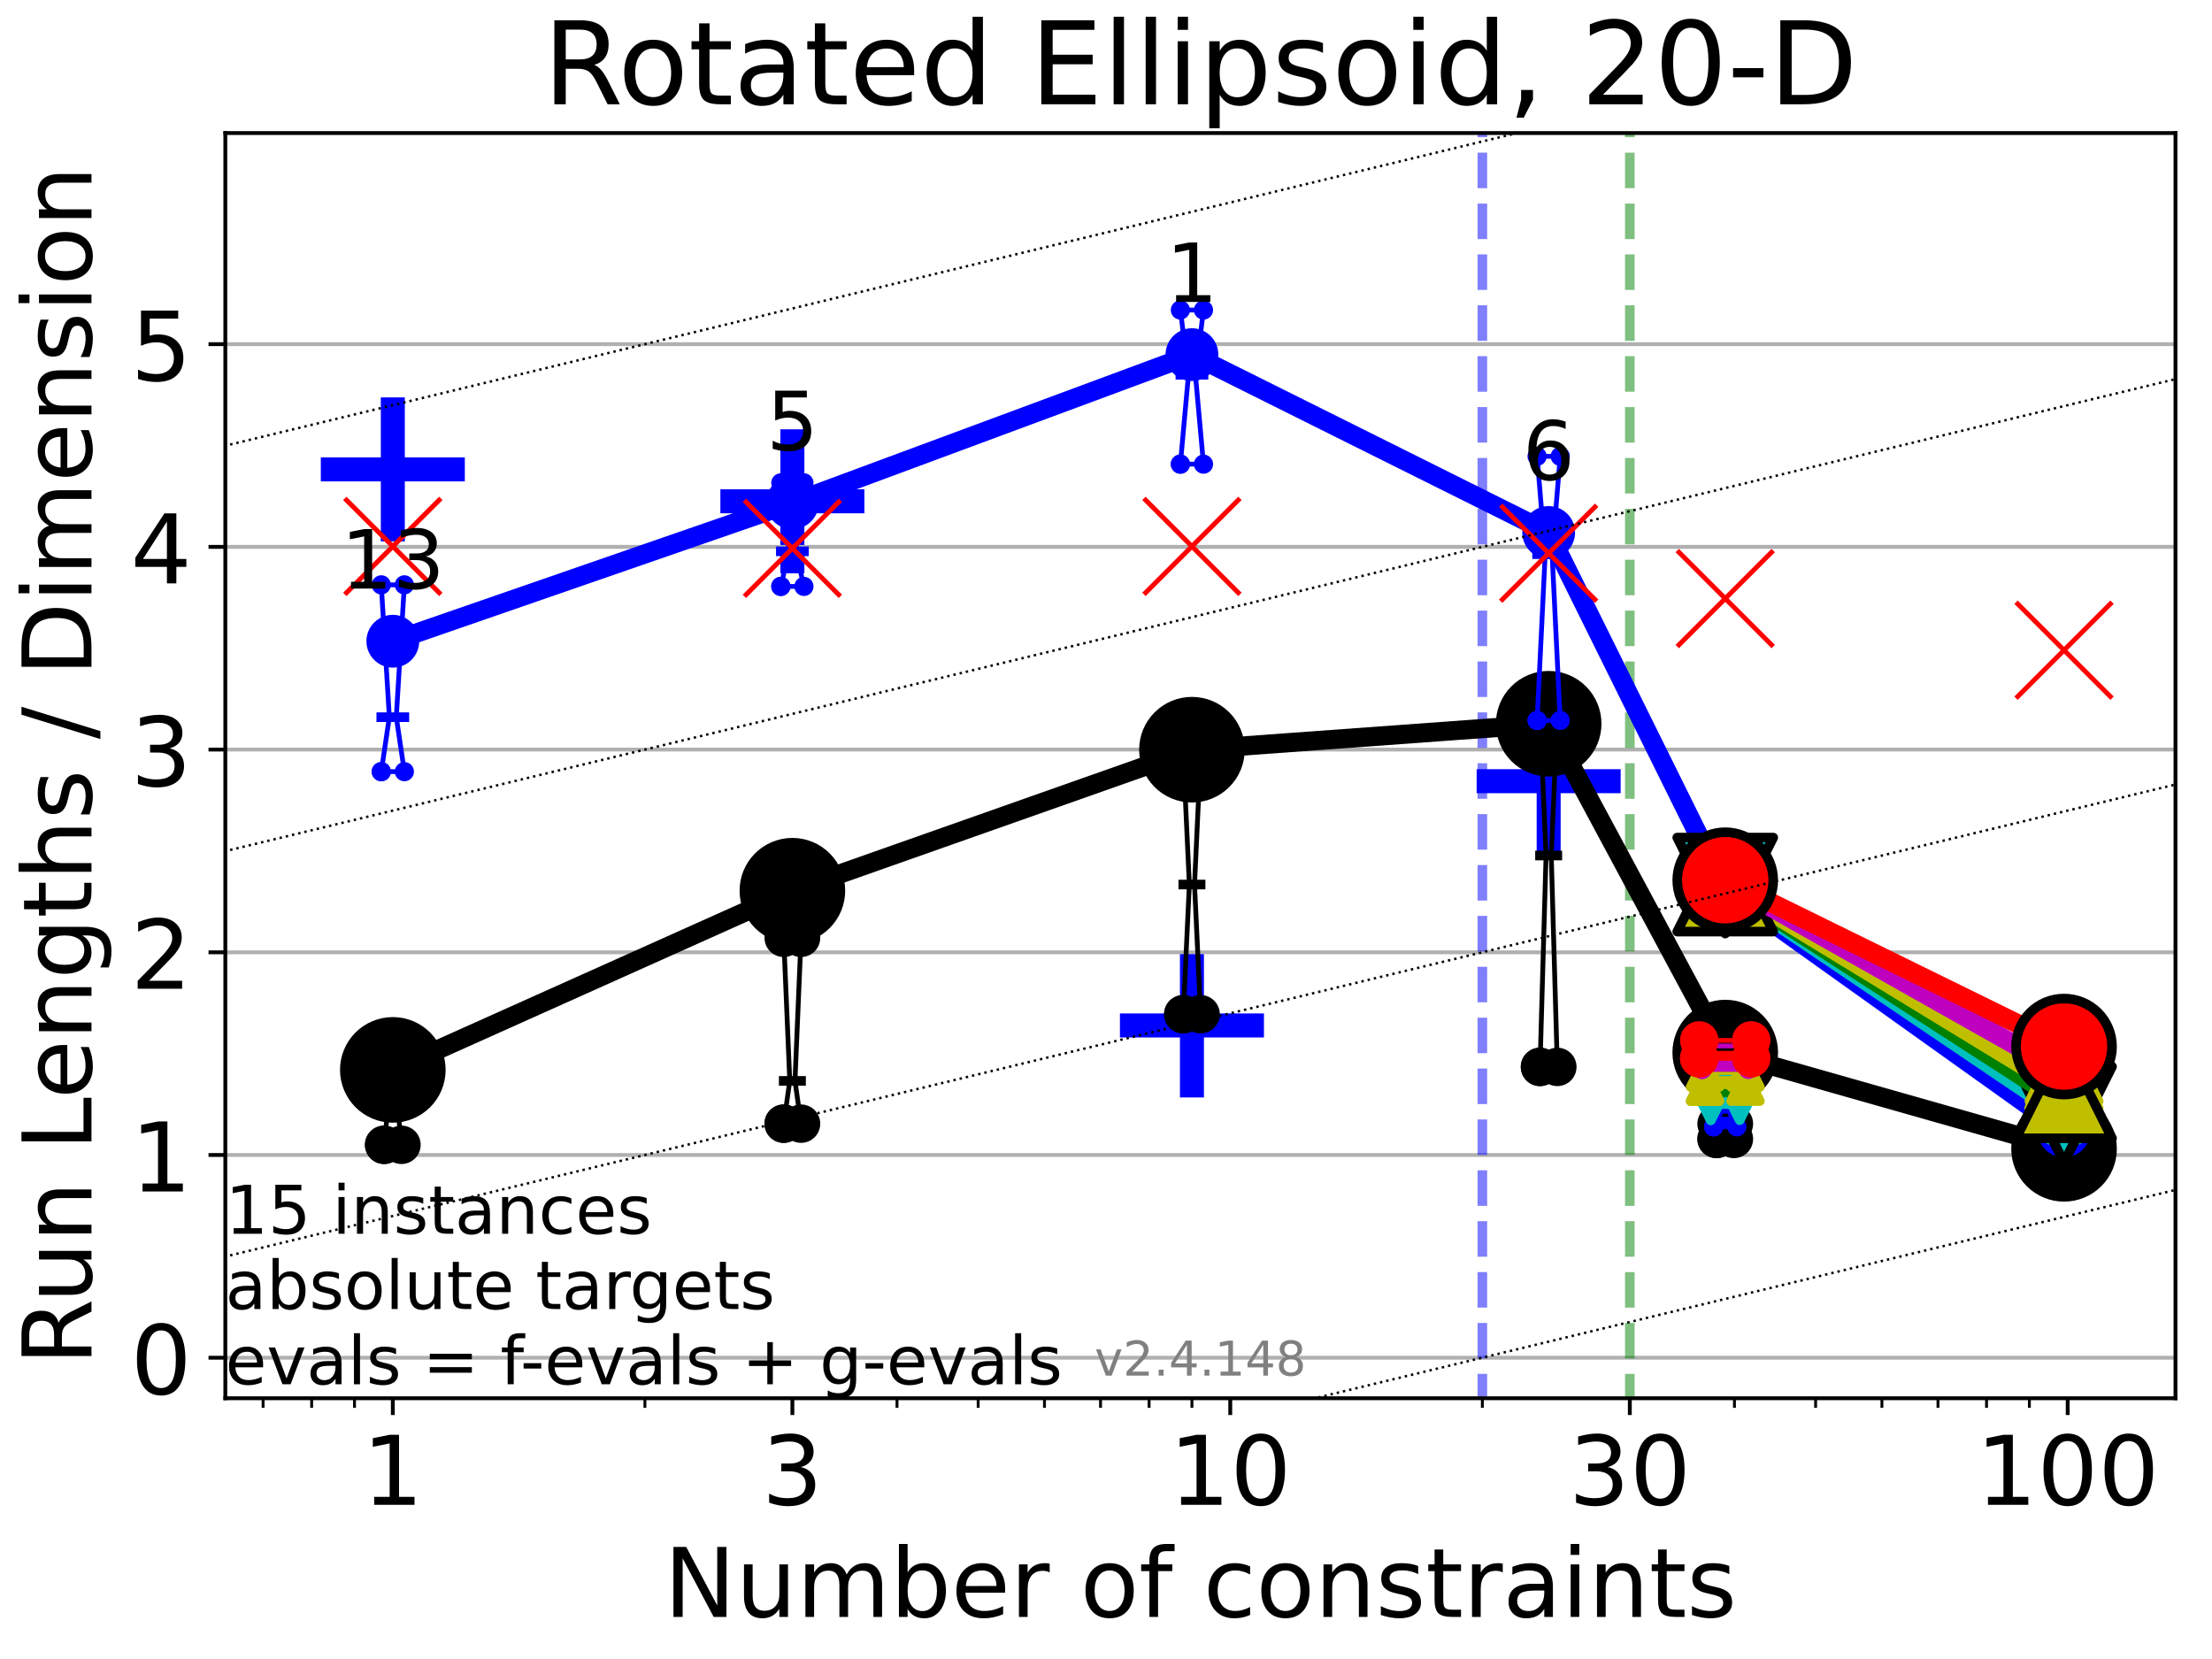 <?xml version="1.0" encoding="utf-8" standalone="no"?>
<!DOCTYPE svg PUBLIC "-//W3C//DTD SVG 1.1//EN"
  "http://www.w3.org/Graphics/SVG/1.1/DTD/svg11.dtd">
<!-- Created with matplotlib (https://matplotlib.org/) -->
<svg height="345.6pt" version="1.1" viewBox="0 0 460.8 345.6" width="460.8pt" xmlns="http://www.w3.org/2000/svg" xmlns:xlink="http://www.w3.org/1999/xlink">
 <defs>
  <style type="text/css">*{stroke-linecap:butt;stroke-linejoin:round;}</style>
 </defs>
 <g id="figure_1">
  <g id="patch_1">
   <path d="M 0 345.6 
L 460.8 345.6 
L 460.8 0 
L 0 0 
z
" style="fill:#ffffff;"/>
  </g>
  <g id="axes_1">
   <g id="patch_2">
    <path d="M 46.94 291.28 
L 453.192 291.28 
L 453.192 27.72 
L 46.94 27.72 
z
" style="fill:#ffffff;"/>
   </g>
   <g id="line2d_1">
    <defs>
     <path d="M -15 0 
L 15 0 
M 0 15 
L 0 -15 
" id="mb6fbdd851a" style="stroke:#0000ff;stroke-width:5;"/>
    </defs>
    <g clip-path="url(#p8b9ba8eaa8)">
     <use style="fill:#0000ff;stroke:#0000ff;stroke-width:5;" x="81.831" xlink:href="#mb6fbdd851a" y="97.784"/>
    </g>
   </g>
   <g id="line2d_2">
    <g clip-path="url(#p8b9ba8eaa8)">
     <use style="fill:#0000ff;stroke:#0000ff;stroke-width:5;" x="165.067" xlink:href="#mb6fbdd851a" y="104.426"/>
    </g>
   </g>
   <g id="line2d_3">
    <g clip-path="url(#p8b9ba8eaa8)">
     <use style="fill:#0000ff;stroke:#0000ff;stroke-width:5;" x="248.302" xlink:href="#mb6fbdd851a" y="213.621"/>
    </g>
   </g>
   <g id="line2d_4">
    <g clip-path="url(#p8b9ba8eaa8)">
     <use style="fill:#0000ff;stroke:#0000ff;stroke-width:5;" x="322.614" xlink:href="#mb6fbdd851a" y="162.736"/>
    </g>
   </g>
   <g id="matplotlib.axis_1">
    <g id="xtick_1">
     <g id="line2d_5">
      <defs>
       <path d="M 0 0 
L 0 3.5 
" id="mab892dbece" style="stroke:#000000;stroke-width:0.8;"/>
      </defs>
      <g>
       <use style="stroke:#000000;stroke-width:0.8;" x="81.831" xlink:href="#mab892dbece" y="291.28"/>
      </g>
     </g>
     <g id="text_1">
      <!-- 1 -->
      <g transform="translate(75.468 313.477)scale(0.2 -0.2)">
       <defs>
        <path d="M 12.406 8.297 
L 28.516 8.297 
L 28.516 63.922 
L 10.984 60.406 
L 10.984 69.391 
L 28.422 72.906 
L 38.281 72.906 
L 38.281 8.297 
L 54.391 8.297 
L 54.391 0 
L 12.406 0 
z
" id="DejaVuSans-49"/>
       </defs>
       <use xlink:href="#DejaVuSans-49"/>
      </g>
     </g>
    </g>
    <g id="xtick_2">
     <g id="line2d_6">
      <g>
       <use style="stroke:#000000;stroke-width:0.8;" x="165.067" xlink:href="#mab892dbece" y="291.28"/>
      </g>
     </g>
     <g id="text_2">
      <!-- 3 -->
      <g transform="translate(158.704 313.477)scale(0.2 -0.2)">
       <defs>
        <path d="M 40.578 39.312 
Q 47.656 37.797 51.625 33 
Q 55.609 28.219 55.609 21.188 
Q 55.609 10.406 48.188 4.484 
Q 40.766 -1.422 27.094 -1.422 
Q 22.516 -1.422 17.656 -0.516 
Q 12.797 0.391 7.625 2.203 
L 7.625 11.719 
Q 11.719 9.328 16.594 8.109 
Q 21.484 6.891 26.812 6.891 
Q 36.078 6.891 40.938 10.547 
Q 45.797 14.203 45.797 21.188 
Q 45.797 27.641 41.281 31.266 
Q 36.766 34.906 28.719 34.906 
L 20.219 34.906 
L 20.219 43.016 
L 29.109 43.016 
Q 36.375 43.016 40.234 45.922 
Q 44.094 48.828 44.094 54.297 
Q 44.094 59.906 40.109 62.906 
Q 36.141 65.922 28.719 65.922 
Q 24.656 65.922 20.016 65.031 
Q 15.375 64.156 9.812 62.312 
L 9.812 71.094 
Q 15.438 72.656 20.344 73.438 
Q 25.25 74.219 29.594 74.219 
Q 40.828 74.219 47.359 69.109 
Q 53.906 64.016 53.906 55.328 
Q 53.906 49.266 50.438 45.094 
Q 46.969 40.922 40.578 39.312 
z
" id="DejaVuSans-51"/>
       </defs>
       <use xlink:href="#DejaVuSans-51"/>
      </g>
     </g>
    </g>
    <g id="xtick_3">
     <g id="line2d_7">
      <g>
       <use style="stroke:#000000;stroke-width:0.8;" x="256.285" xlink:href="#mab892dbece" y="291.28"/>
      </g>
     </g>
     <g id="text_3">
      <!-- 10 -->
      <g transform="translate(243.56 313.477)scale(0.2 -0.2)">
       <defs>
        <path d="M 31.781 66.406 
Q 24.172 66.406 20.328 58.906 
Q 16.5 51.422 16.5 36.375 
Q 16.5 21.391 20.328 13.891 
Q 24.172 6.391 31.781 6.391 
Q 39.453 6.391 43.281 13.891 
Q 47.125 21.391 47.125 36.375 
Q 47.125 51.422 43.281 58.906 
Q 39.453 66.406 31.781 66.406 
z
M 31.781 74.219 
Q 44.047 74.219 50.516 64.516 
Q 56.984 54.828 56.984 36.375 
Q 56.984 17.969 50.516 8.266 
Q 44.047 -1.422 31.781 -1.422 
Q 19.531 -1.422 13.062 8.266 
Q 6.594 17.969 6.594 36.375 
Q 6.594 54.828 13.062 64.516 
Q 19.531 74.219 31.781 74.219 
z
" id="DejaVuSans-48"/>
       </defs>
       <use xlink:href="#DejaVuSans-49"/>
       <use x="63.623" xlink:href="#DejaVuSans-48"/>
      </g>
     </g>
    </g>
    <g id="xtick_4">
     <g id="line2d_8">
      <g>
       <use style="stroke:#000000;stroke-width:0.8;" x="339.521" xlink:href="#mab892dbece" y="291.28"/>
      </g>
     </g>
     <g id="text_4">
      <!-- 30 -->
      <g transform="translate(326.796 313.477)scale(0.2 -0.2)">
       <use xlink:href="#DejaVuSans-51"/>
       <use x="63.623" xlink:href="#DejaVuSans-48"/>
      </g>
     </g>
    </g>
    <g id="xtick_5">
     <g id="line2d_9">
      <g>
       <use style="stroke:#000000;stroke-width:0.8;" x="430.739" xlink:href="#mab892dbece" y="291.28"/>
      </g>
     </g>
     <g id="text_5">
      <!-- 100 -->
      <g transform="translate(411.652 313.477)scale(0.2 -0.2)">
       <use xlink:href="#DejaVuSans-49"/>
       <use x="63.623" xlink:href="#DejaVuSans-48"/>
       <use x="127.246" xlink:href="#DejaVuSans-48"/>
      </g>
     </g>
    </g>
    <g id="xtick_6">
     <g id="line2d_10">
      <defs>
       <path d="M 0 0 
L 0 2 
" id="m43ceec2e0d" style="stroke:#000000;stroke-width:0.6;"/>
      </defs>
      <g>
       <use style="stroke:#000000;stroke-width:0.6;" x="54.808" xlink:href="#m43ceec2e0d" y="291.28"/>
      </g>
     </g>
    </g>
    <g id="xtick_7">
     <g id="line2d_11">
      <g>
       <use style="stroke:#000000;stroke-width:0.6;" x="64.924" xlink:href="#m43ceec2e0d" y="291.28"/>
      </g>
     </g>
    </g>
    <g id="xtick_8">
     <g id="line2d_12">
      <g>
       <use style="stroke:#000000;stroke-width:0.6;" x="73.848" xlink:href="#m43ceec2e0d" y="291.28"/>
      </g>
     </g>
    </g>
    <g id="xtick_9">
     <g id="line2d_13">
      <g>
       <use style="stroke:#000000;stroke-width:0.6;" x="134.347" xlink:href="#m43ceec2e0d" y="291.28"/>
      </g>
     </g>
    </g>
    <g id="xtick_10">
     <g id="line2d_14">
      <g>
       <use style="stroke:#000000;stroke-width:0.6;" x="186.863" xlink:href="#m43ceec2e0d" y="291.28"/>
      </g>
     </g>
    </g>
    <g id="xtick_11">
     <g id="line2d_15">
      <g>
       <use style="stroke:#000000;stroke-width:0.6;" x="203.769" xlink:href="#m43ceec2e0d" y="291.28"/>
      </g>
     </g>
    </g>
    <g id="xtick_12">
     <g id="line2d_16">
      <g>
       <use style="stroke:#000000;stroke-width:0.6;" x="217.583" xlink:href="#m43ceec2e0d" y="291.28"/>
      </g>
     </g>
    </g>
    <g id="xtick_13">
     <g id="line2d_17">
      <g>
       <use style="stroke:#000000;stroke-width:0.6;" x="229.262" xlink:href="#m43ceec2e0d" y="291.28"/>
      </g>
     </g>
    </g>
    <g id="xtick_14">
     <g id="line2d_18">
      <g>
       <use style="stroke:#000000;stroke-width:0.6;" x="239.379" xlink:href="#m43ceec2e0d" y="291.28"/>
      </g>
     </g>
    </g>
    <g id="xtick_15">
     <g id="line2d_19">
      <g>
       <use style="stroke:#000000;stroke-width:0.6;" x="248.302" xlink:href="#m43ceec2e0d" y="291.28"/>
      </g>
     </g>
    </g>
    <g id="xtick_16">
     <g id="line2d_20">
      <g>
       <use style="stroke:#000000;stroke-width:0.6;" x="308.801" xlink:href="#m43ceec2e0d" y="291.28"/>
      </g>
     </g>
    </g>
    <g id="xtick_17">
     <g id="line2d_21">
      <g>
       <use style="stroke:#000000;stroke-width:0.6;" x="361.317" xlink:href="#m43ceec2e0d" y="291.28"/>
      </g>
     </g>
    </g>
    <g id="xtick_18">
     <g id="line2d_22">
      <g>
       <use style="stroke:#000000;stroke-width:0.6;" x="378.223" xlink:href="#m43ceec2e0d" y="291.28"/>
      </g>
     </g>
    </g>
    <g id="xtick_19">
     <g id="line2d_23">
      <g>
       <use style="stroke:#000000;stroke-width:0.6;" x="392.037" xlink:href="#m43ceec2e0d" y="291.28"/>
      </g>
     </g>
    </g>
    <g id="xtick_20">
     <g id="line2d_24">
      <g>
       <use style="stroke:#000000;stroke-width:0.6;" x="403.716" xlink:href="#m43ceec2e0d" y="291.28"/>
      </g>
     </g>
    </g>
    <g id="xtick_21">
     <g id="line2d_25">
      <g>
       <use style="stroke:#000000;stroke-width:0.6;" x="413.833" xlink:href="#m43ceec2e0d" y="291.28"/>
      </g>
     </g>
    </g>
    <g id="xtick_22">
     <g id="line2d_26">
      <g>
       <use style="stroke:#000000;stroke-width:0.6;" x="422.757" xlink:href="#m43ceec2e0d" y="291.28"/>
      </g>
     </g>
    </g>
    <g id="text_6">
     <!-- Number of constraints -->
     <g transform="translate(138.33 336.833)scale(0.2 -0.2)">
      <defs>
       <path d="M 9.812 72.906 
L 23.094 72.906 
L 55.422 11.922 
L 55.422 72.906 
L 64.984 72.906 
L 64.984 0 
L 51.703 0 
L 19.391 60.984 
L 19.391 0 
L 9.812 0 
z
" id="DejaVuSans-78"/>
       <path d="M 8.5 21.578 
L 8.5 54.688 
L 17.484 54.688 
L 17.484 21.922 
Q 17.484 14.156 20.5 10.266 
Q 23.531 6.391 29.594 6.391 
Q 36.859 6.391 41.078 11.031 
Q 45.312 15.672 45.312 23.688 
L 45.312 54.688 
L 54.297 54.688 
L 54.297 0 
L 45.312 0 
L 45.312 8.406 
Q 42.047 3.422 37.719 1 
Q 33.406 -1.422 27.688 -1.422 
Q 18.266 -1.422 13.375 4.438 
Q 8.5 10.297 8.5 21.578 
z
M 31.109 56 
z
" id="DejaVuSans-117"/>
       <path d="M 52 44.188 
Q 55.375 50.25 60.062 53.125 
Q 64.75 56 71.094 56 
Q 79.641 56 84.281 50.016 
Q 88.922 44.047 88.922 33.016 
L 88.922 0 
L 79.891 0 
L 79.891 32.719 
Q 79.891 40.578 77.094 44.375 
Q 74.312 48.188 68.609 48.188 
Q 61.625 48.188 57.562 43.547 
Q 53.516 38.922 53.516 30.906 
L 53.516 0 
L 44.484 0 
L 44.484 32.719 
Q 44.484 40.625 41.703 44.406 
Q 38.922 48.188 33.109 48.188 
Q 26.219 48.188 22.156 43.531 
Q 18.109 38.875 18.109 30.906 
L 18.109 0 
L 9.078 0 
L 9.078 54.688 
L 18.109 54.688 
L 18.109 46.188 
Q 21.188 51.219 25.484 53.609 
Q 29.781 56 35.688 56 
Q 41.656 56 45.828 52.969 
Q 50 49.953 52 44.188 
z
" id="DejaVuSans-109"/>
       <path d="M 48.688 27.297 
Q 48.688 37.203 44.609 42.844 
Q 40.531 48.484 33.406 48.484 
Q 26.266 48.484 22.188 42.844 
Q 18.109 37.203 18.109 27.297 
Q 18.109 17.391 22.188 11.75 
Q 26.266 6.109 33.406 6.109 
Q 40.531 6.109 44.609 11.75 
Q 48.688 17.391 48.688 27.297 
z
M 18.109 46.391 
Q 20.953 51.266 25.266 53.625 
Q 29.594 56 35.594 56 
Q 45.562 56 51.781 48.094 
Q 58.016 40.188 58.016 27.297 
Q 58.016 14.406 51.781 6.484 
Q 45.562 -1.422 35.594 -1.422 
Q 29.594 -1.422 25.266 0.953 
Q 20.953 3.328 18.109 8.203 
L 18.109 0 
L 9.078 0 
L 9.078 75.984 
L 18.109 75.984 
z
" id="DejaVuSans-98"/>
       <path d="M 56.203 29.594 
L 56.203 25.203 
L 14.891 25.203 
Q 15.484 15.922 20.484 11.062 
Q 25.484 6.203 34.422 6.203 
Q 39.594 6.203 44.453 7.469 
Q 49.312 8.734 54.109 11.281 
L 54.109 2.781 
Q 49.266 0.734 44.188 -0.344 
Q 39.109 -1.422 33.891 -1.422 
Q 20.797 -1.422 13.156 6.188 
Q 5.516 13.812 5.516 26.812 
Q 5.516 40.234 12.766 48.109 
Q 20.016 56 32.328 56 
Q 43.359 56 49.781 48.891 
Q 56.203 41.797 56.203 29.594 
z
M 47.219 32.234 
Q 47.125 39.594 43.094 43.984 
Q 39.062 48.391 32.422 48.391 
Q 24.906 48.391 20.391 44.141 
Q 15.875 39.891 15.188 32.172 
z
" id="DejaVuSans-101"/>
       <path d="M 41.109 46.297 
Q 39.594 47.172 37.812 47.578 
Q 36.031 48 33.891 48 
Q 26.266 48 22.188 43.047 
Q 18.109 38.094 18.109 28.812 
L 18.109 0 
L 9.078 0 
L 9.078 54.688 
L 18.109 54.688 
L 18.109 46.188 
Q 20.953 51.172 25.484 53.578 
Q 30.031 56 36.531 56 
Q 37.453 56 38.578 55.875 
Q 39.703 55.766 41.062 55.516 
z
" id="DejaVuSans-114"/>
       <path id="DejaVuSans-32"/>
       <path d="M 30.609 48.391 
Q 23.391 48.391 19.188 42.75 
Q 14.984 37.109 14.984 27.297 
Q 14.984 17.484 19.156 11.844 
Q 23.344 6.203 30.609 6.203 
Q 37.797 6.203 41.984 11.859 
Q 46.188 17.531 46.188 27.297 
Q 46.188 37.016 41.984 42.703 
Q 37.797 48.391 30.609 48.391 
z
M 30.609 56 
Q 42.328 56 49.016 48.375 
Q 55.719 40.766 55.719 27.297 
Q 55.719 13.875 49.016 6.219 
Q 42.328 -1.422 30.609 -1.422 
Q 18.844 -1.422 12.172 6.219 
Q 5.516 13.875 5.516 27.297 
Q 5.516 40.766 12.172 48.375 
Q 18.844 56 30.609 56 
z
" id="DejaVuSans-111"/>
       <path d="M 37.109 75.984 
L 37.109 68.5 
L 28.516 68.5 
Q 23.688 68.5 21.797 66.547 
Q 19.922 64.594 19.922 59.516 
L 19.922 54.688 
L 34.719 54.688 
L 34.719 47.703 
L 19.922 47.703 
L 19.922 0 
L 10.891 0 
L 10.891 47.703 
L 2.297 47.703 
L 2.297 54.688 
L 10.891 54.688 
L 10.891 58.5 
Q 10.891 67.625 15.141 71.797 
Q 19.391 75.984 28.609 75.984 
z
" id="DejaVuSans-102"/>
       <path d="M 48.781 52.594 
L 48.781 44.188 
Q 44.969 46.297 41.141 47.344 
Q 37.312 48.391 33.406 48.391 
Q 24.656 48.391 19.812 42.844 
Q 14.984 37.312 14.984 27.297 
Q 14.984 17.281 19.812 11.734 
Q 24.656 6.203 33.406 6.203 
Q 37.312 6.203 41.141 7.25 
Q 44.969 8.297 48.781 10.406 
L 48.781 2.094 
Q 45.016 0.344 40.984 -0.531 
Q 36.969 -1.422 32.422 -1.422 
Q 20.062 -1.422 12.781 6.344 
Q 5.516 14.109 5.516 27.297 
Q 5.516 40.672 12.859 48.328 
Q 20.219 56 33.016 56 
Q 37.156 56 41.109 55.141 
Q 45.062 54.297 48.781 52.594 
z
" id="DejaVuSans-99"/>
       <path d="M 54.891 33.016 
L 54.891 0 
L 45.906 0 
L 45.906 32.719 
Q 45.906 40.484 42.875 44.328 
Q 39.844 48.188 33.797 48.188 
Q 26.516 48.188 22.312 43.547 
Q 18.109 38.922 18.109 30.906 
L 18.109 0 
L 9.078 0 
L 9.078 54.688 
L 18.109 54.688 
L 18.109 46.188 
Q 21.344 51.125 25.703 53.562 
Q 30.078 56 35.797 56 
Q 45.219 56 50.047 50.172 
Q 54.891 44.344 54.891 33.016 
z
" id="DejaVuSans-110"/>
       <path d="M 44.281 53.078 
L 44.281 44.578 
Q 40.484 46.531 36.375 47.5 
Q 32.281 48.484 27.875 48.484 
Q 21.188 48.484 17.844 46.438 
Q 14.5 44.391 14.5 40.281 
Q 14.5 37.156 16.891 35.375 
Q 19.281 33.594 26.516 31.984 
L 29.594 31.297 
Q 39.156 29.25 43.188 25.516 
Q 47.219 21.781 47.219 15.094 
Q 47.219 7.469 41.188 3.016 
Q 35.156 -1.422 24.609 -1.422 
Q 20.219 -1.422 15.453 -0.562 
Q 10.688 0.297 5.422 2 
L 5.422 11.281 
Q 10.406 8.688 15.234 7.391 
Q 20.062 6.109 24.812 6.109 
Q 31.156 6.109 34.562 8.281 
Q 37.984 10.453 37.984 14.406 
Q 37.984 18.062 35.516 20.016 
Q 33.062 21.969 24.703 23.781 
L 21.578 24.516 
Q 13.234 26.266 9.516 29.906 
Q 5.812 33.547 5.812 39.891 
Q 5.812 47.609 11.281 51.797 
Q 16.75 56 26.812 56 
Q 31.781 56 36.172 55.266 
Q 40.578 54.547 44.281 53.078 
z
" id="DejaVuSans-115"/>
       <path d="M 18.312 70.219 
L 18.312 54.688 
L 36.812 54.688 
L 36.812 47.703 
L 18.312 47.703 
L 18.312 18.016 
Q 18.312 11.328 20.141 9.422 
Q 21.969 7.516 27.594 7.516 
L 36.812 7.516 
L 36.812 0 
L 27.594 0 
Q 17.188 0 13.234 3.875 
Q 9.281 7.766 9.281 18.016 
L 9.281 47.703 
L 2.688 47.703 
L 2.688 54.688 
L 9.281 54.688 
L 9.281 70.219 
z
" id="DejaVuSans-116"/>
       <path d="M 34.281 27.484 
Q 23.391 27.484 19.188 25 
Q 14.984 22.516 14.984 16.5 
Q 14.984 11.719 18.141 8.906 
Q 21.297 6.109 26.703 6.109 
Q 34.188 6.109 38.703 11.406 
Q 43.219 16.703 43.219 25.484 
L 43.219 27.484 
z
M 52.203 31.203 
L 52.203 0 
L 43.219 0 
L 43.219 8.297 
Q 40.141 3.328 35.547 0.953 
Q 30.953 -1.422 24.312 -1.422 
Q 15.922 -1.422 10.953 3.297 
Q 6 8.016 6 15.922 
Q 6 25.141 12.172 29.828 
Q 18.359 34.516 30.609 34.516 
L 43.219 34.516 
L 43.219 35.406 
Q 43.219 41.609 39.141 45 
Q 35.062 48.391 27.688 48.391 
Q 23 48.391 18.547 47.266 
Q 14.109 46.141 10.016 43.891 
L 10.016 52.203 
Q 14.938 54.109 19.578 55.047 
Q 24.219 56 28.609 56 
Q 40.484 56 46.344 49.844 
Q 52.203 43.703 52.203 31.203 
z
" id="DejaVuSans-97"/>
       <path d="M 9.422 54.688 
L 18.406 54.688 
L 18.406 0 
L 9.422 0 
z
M 9.422 75.984 
L 18.406 75.984 
L 18.406 64.594 
L 9.422 64.594 
z
" id="DejaVuSans-105"/>
      </defs>
      <use xlink:href="#DejaVuSans-78"/>
      <use x="74.805" xlink:href="#DejaVuSans-117"/>
      <use x="138.184" xlink:href="#DejaVuSans-109"/>
      <use x="235.596" xlink:href="#DejaVuSans-98"/>
      <use x="299.072" xlink:href="#DejaVuSans-101"/>
      <use x="360.596" xlink:href="#DejaVuSans-114"/>
      <use x="401.709" xlink:href="#DejaVuSans-32"/>
      <use x="433.496" xlink:href="#DejaVuSans-111"/>
      <use x="494.678" xlink:href="#DejaVuSans-102"/>
      <use x="529.883" xlink:href="#DejaVuSans-32"/>
      <use x="561.67" xlink:href="#DejaVuSans-99"/>
      <use x="616.65" xlink:href="#DejaVuSans-111"/>
      <use x="677.832" xlink:href="#DejaVuSans-110"/>
      <use x="741.211" xlink:href="#DejaVuSans-115"/>
      <use x="793.311" xlink:href="#DejaVuSans-116"/>
      <use x="832.52" xlink:href="#DejaVuSans-114"/>
      <use x="873.633" xlink:href="#DejaVuSans-97"/>
      <use x="934.912" xlink:href="#DejaVuSans-105"/>
      <use x="962.695" xlink:href="#DejaVuSans-110"/>
      <use x="1026.074" xlink:href="#DejaVuSans-116"/>
      <use x="1065.283" xlink:href="#DejaVuSans-115"/>
     </g>
    </g>
   </g>
   <g id="matplotlib.axis_2">
    <g id="ytick_1">
     <g id="line2d_27">
      <path clip-path="url(#p8b9ba8eaa8)" d="M 46.94 282.834 
L 453.192 282.834 
" style="fill:none;stroke:#b0b0b0;stroke-linecap:square;stroke-width:0.8;"/>
     </g>
     <g id="line2d_28">
      <defs>
       <path d="M 0 0 
L -3.5 0 
" id="m19266951aa" style="stroke:#000000;stroke-width:0.8;"/>
      </defs>
      <g>
       <use style="stroke:#000000;stroke-width:0.8;" x="46.94" xlink:href="#m19266951aa" y="282.834"/>
      </g>
     </g>
     <g id="text_7">
      <!-- 0 -->
      <g transform="translate(27.215 290.433)scale(0.2 -0.2)">
       <use xlink:href="#DejaVuSans-48"/>
      </g>
     </g>
    </g>
    <g id="ytick_2">
     <g id="line2d_29">
      <path clip-path="url(#p8b9ba8eaa8)" d="M 46.94 240.607 
L 453.192 240.607 
" style="fill:none;stroke:#b0b0b0;stroke-linecap:square;stroke-width:0.8;"/>
     </g>
     <g id="line2d_30">
      <g>
       <use style="stroke:#000000;stroke-width:0.8;" x="46.94" xlink:href="#m19266951aa" y="240.607"/>
      </g>
     </g>
     <g id="text_8">
      <!-- 1 -->
      <g transform="translate(27.215 248.205)scale(0.2 -0.2)">
       <use xlink:href="#DejaVuSans-49"/>
      </g>
     </g>
    </g>
    <g id="ytick_3">
     <g id="line2d_31">
      <path clip-path="url(#p8b9ba8eaa8)" d="M 46.94 198.379 
L 453.192 198.379 
" style="fill:none;stroke:#b0b0b0;stroke-linecap:square;stroke-width:0.8;"/>
     </g>
     <g id="line2d_32">
      <g>
       <use style="stroke:#000000;stroke-width:0.8;" x="46.94" xlink:href="#m19266951aa" y="198.379"/>
      </g>
     </g>
     <g id="text_9">
      <!-- 2 -->
      <g transform="translate(27.215 205.977)scale(0.2 -0.2)">
       <defs>
        <path d="M 19.188 8.297 
L 53.609 8.297 
L 53.609 0 
L 7.328 0 
L 7.328 8.297 
Q 12.938 14.109 22.625 23.891 
Q 32.328 33.688 34.812 36.531 
Q 39.547 41.844 41.422 45.531 
Q 43.312 49.219 43.312 52.781 
Q 43.312 58.594 39.234 62.25 
Q 35.156 65.922 28.609 65.922 
Q 23.969 65.922 18.812 64.312 
Q 13.672 62.703 7.812 59.422 
L 7.812 69.391 
Q 13.766 71.781 18.938 73 
Q 24.125 74.219 28.422 74.219 
Q 39.75 74.219 46.484 68.547 
Q 53.219 62.891 53.219 53.422 
Q 53.219 48.922 51.531 44.891 
Q 49.859 40.875 45.406 35.406 
Q 44.188 33.984 37.641 27.219 
Q 31.109 20.453 19.188 8.297 
z
" id="DejaVuSans-50"/>
       </defs>
       <use xlink:href="#DejaVuSans-50"/>
      </g>
     </g>
    </g>
    <g id="ytick_4">
     <g id="line2d_33">
      <path clip-path="url(#p8b9ba8eaa8)" d="M 46.94 156.151 
L 453.192 156.151 
" style="fill:none;stroke:#b0b0b0;stroke-linecap:square;stroke-width:0.8;"/>
     </g>
     <g id="line2d_34">
      <g>
       <use style="stroke:#000000;stroke-width:0.8;" x="46.94" xlink:href="#m19266951aa" y="156.151"/>
      </g>
     </g>
     <g id="text_10">
      <!-- 3 -->
      <g transform="translate(27.215 163.75)scale(0.2 -0.2)">
       <use xlink:href="#DejaVuSans-51"/>
      </g>
     </g>
    </g>
    <g id="ytick_5">
     <g id="line2d_35">
      <path clip-path="url(#p8b9ba8eaa8)" d="M 46.94 113.923 
L 453.192 113.923 
" style="fill:none;stroke:#b0b0b0;stroke-linecap:square;stroke-width:0.8;"/>
     </g>
     <g id="line2d_36">
      <g>
       <use style="stroke:#000000;stroke-width:0.8;" x="46.94" xlink:href="#m19266951aa" y="113.923"/>
      </g>
     </g>
     <g id="text_11">
      <!-- 4 -->
      <g transform="translate(27.215 121.522)scale(0.2 -0.2)">
       <defs>
        <path d="M 37.797 64.312 
L 12.891 25.391 
L 37.797 25.391 
z
M 35.203 72.906 
L 47.609 72.906 
L 47.609 25.391 
L 58.016 25.391 
L 58.016 17.188 
L 47.609 17.188 
L 47.609 0 
L 37.797 0 
L 37.797 17.188 
L 4.891 17.188 
L 4.891 26.703 
z
" id="DejaVuSans-52"/>
       </defs>
       <use xlink:href="#DejaVuSans-52"/>
      </g>
     </g>
    </g>
    <g id="ytick_6">
     <g id="line2d_37">
      <path clip-path="url(#p8b9ba8eaa8)" d="M 46.94 71.696 
L 453.192 71.696 
" style="fill:none;stroke:#b0b0b0;stroke-linecap:square;stroke-width:0.8;"/>
     </g>
     <g id="line2d_38">
      <g>
       <use style="stroke:#000000;stroke-width:0.8;" x="46.94" xlink:href="#m19266951aa" y="71.696"/>
      </g>
     </g>
     <g id="text_12">
      <!-- 5 -->
      <g transform="translate(27.215 79.294)scale(0.2 -0.2)">
       <defs>
        <path d="M 10.797 72.906 
L 49.516 72.906 
L 49.516 64.594 
L 19.828 64.594 
L 19.828 46.734 
Q 21.969 47.469 24.109 47.828 
Q 26.266 48.188 28.422 48.188 
Q 40.625 48.188 47.75 41.5 
Q 54.891 34.812 54.891 23.391 
Q 54.891 11.625 47.562 5.094 
Q 40.234 -1.422 26.906 -1.422 
Q 22.312 -1.422 17.547 -0.641 
Q 12.797 0.141 7.719 1.703 
L 7.719 11.625 
Q 12.109 9.234 16.797 8.062 
Q 21.484 6.891 26.703 6.891 
Q 35.156 6.891 40.078 11.328 
Q 45.016 15.766 45.016 23.391 
Q 45.016 31 40.078 35.438 
Q 35.156 39.891 26.703 39.891 
Q 22.75 39.891 18.812 39.016 
Q 14.891 38.141 10.797 36.281 
z
" id="DejaVuSans-53"/>
       </defs>
       <use xlink:href="#DejaVuSans-53"/>
      </g>
     </g>
    </g>
    <g id="text_13">
     <!-- Run Lengths / Dimension -->
     <g transform="translate(19.056 284.433)rotate(-90)scale(0.2 -0.2)">
      <defs>
       <path d="M 44.391 34.188 
Q 47.562 33.109 50.562 29.594 
Q 53.562 26.078 56.594 19.922 
L 66.609 0 
L 56 0 
L 46.688 18.703 
Q 43.062 26.031 39.672 28.422 
Q 36.281 30.812 30.422 30.812 
L 19.672 30.812 
L 19.672 0 
L 9.812 0 
L 9.812 72.906 
L 32.078 72.906 
Q 44.578 72.906 50.734 67.672 
Q 56.891 62.453 56.891 51.906 
Q 56.891 45.016 53.688 40.469 
Q 50.484 35.938 44.391 34.188 
z
M 19.672 64.797 
L 19.672 38.922 
L 32.078 38.922 
Q 39.203 38.922 42.844 42.219 
Q 46.484 45.516 46.484 51.906 
Q 46.484 58.297 42.844 61.547 
Q 39.203 64.797 32.078 64.797 
z
" id="DejaVuSans-82"/>
       <path d="M 9.812 72.906 
L 19.672 72.906 
L 19.672 8.297 
L 55.172 8.297 
L 55.172 0 
L 9.812 0 
z
" id="DejaVuSans-76"/>
       <path d="M 45.406 27.984 
Q 45.406 37.75 41.375 43.109 
Q 37.359 48.484 30.078 48.484 
Q 22.859 48.484 18.828 43.109 
Q 14.797 37.75 14.797 27.984 
Q 14.797 18.266 18.828 12.891 
Q 22.859 7.516 30.078 7.516 
Q 37.359 7.516 41.375 12.891 
Q 45.406 18.266 45.406 27.984 
z
M 54.391 6.781 
Q 54.391 -7.172 48.188 -13.984 
Q 42 -20.797 29.203 -20.797 
Q 24.469 -20.797 20.266 -20.094 
Q 16.062 -19.391 12.109 -17.922 
L 12.109 -9.188 
Q 16.062 -11.328 19.922 -12.344 
Q 23.781 -13.375 27.781 -13.375 
Q 36.625 -13.375 41.016 -8.766 
Q 45.406 -4.156 45.406 5.172 
L 45.406 9.625 
Q 42.625 4.781 38.281 2.391 
Q 33.938 0 27.875 0 
Q 17.828 0 11.672 7.656 
Q 5.516 15.328 5.516 27.984 
Q 5.516 40.672 11.672 48.328 
Q 17.828 56 27.875 56 
Q 33.938 56 38.281 53.609 
Q 42.625 51.219 45.406 46.391 
L 45.406 54.688 
L 54.391 54.688 
z
" id="DejaVuSans-103"/>
       <path d="M 54.891 33.016 
L 54.891 0 
L 45.906 0 
L 45.906 32.719 
Q 45.906 40.484 42.875 44.328 
Q 39.844 48.188 33.797 48.188 
Q 26.516 48.188 22.312 43.547 
Q 18.109 38.922 18.109 30.906 
L 18.109 0 
L 9.078 0 
L 9.078 75.984 
L 18.109 75.984 
L 18.109 46.188 
Q 21.344 51.125 25.703 53.562 
Q 30.078 56 35.797 56 
Q 45.219 56 50.047 50.172 
Q 54.891 44.344 54.891 33.016 
z
" id="DejaVuSans-104"/>
       <path d="M 25.391 72.906 
L 33.688 72.906 
L 8.297 -9.281 
L 0 -9.281 
z
" id="DejaVuSans-47"/>
       <path d="M 19.672 64.797 
L 19.672 8.109 
L 31.594 8.109 
Q 46.688 8.109 53.688 14.938 
Q 60.688 21.781 60.688 36.531 
Q 60.688 51.172 53.688 57.984 
Q 46.688 64.797 31.594 64.797 
z
M 9.812 72.906 
L 30.078 72.906 
Q 51.266 72.906 61.172 64.094 
Q 71.094 55.281 71.094 36.531 
Q 71.094 17.672 61.125 8.828 
Q 51.172 0 30.078 0 
L 9.812 0 
z
" id="DejaVuSans-68"/>
      </defs>
      <use xlink:href="#DejaVuSans-82"/>
      <use x="64.982" xlink:href="#DejaVuSans-117"/>
      <use x="128.361" xlink:href="#DejaVuSans-110"/>
      <use x="191.74" xlink:href="#DejaVuSans-32"/>
      <use x="223.527" xlink:href="#DejaVuSans-76"/>
      <use x="277.49" xlink:href="#DejaVuSans-101"/>
      <use x="339.014" xlink:href="#DejaVuSans-110"/>
      <use x="402.393" xlink:href="#DejaVuSans-103"/>
      <use x="465.869" xlink:href="#DejaVuSans-116"/>
      <use x="505.078" xlink:href="#DejaVuSans-104"/>
      <use x="568.457" xlink:href="#DejaVuSans-115"/>
      <use x="620.557" xlink:href="#DejaVuSans-32"/>
      <use x="652.344" xlink:href="#DejaVuSans-47"/>
      <use x="686.035" xlink:href="#DejaVuSans-32"/>
      <use x="717.822" xlink:href="#DejaVuSans-68"/>
      <use x="794.824" xlink:href="#DejaVuSans-105"/>
      <use x="822.607" xlink:href="#DejaVuSans-109"/>
      <use x="920.02" xlink:href="#DejaVuSans-101"/>
      <use x="981.543" xlink:href="#DejaVuSans-110"/>
      <use x="1044.922" xlink:href="#DejaVuSans-115"/>
      <use x="1097.021" xlink:href="#DejaVuSans-105"/>
      <use x="1124.805" xlink:href="#DejaVuSans-111"/>
      <use x="1185.986" xlink:href="#DejaVuSans-110"/>
     </g>
    </g>
   </g>
   <g id="LineCollection_1">
    <path clip-path="url(#p8b9ba8eaa8)" d="M 308.801 346.6 
L 308.801 27.72 
" style="fill:none;stroke:#0000ff;stroke-dasharray:7.4,3.2;stroke-dashoffset:0;stroke-opacity:0.5;stroke-width:2;"/>
   </g>
   <g id="LineCollection_2">
    <path clip-path="url(#p8b9ba8eaa8)" d="M 339.521 346.6 
L 339.521 27.72 
" style="fill:none;stroke:#008000;stroke-dasharray:7.4,3.2;stroke-dashoffset:0;stroke-opacity:0.5;stroke-width:2;"/>
   </g>
   <g id="line2d_39">
    <path clip-path="url(#p8b9ba8eaa8)" d="M 80.026 238.487 
L 81.289 226.147 
L 80.026 222.121 
L 83.636 222.121 
L 82.372 226.147 
L 83.636 238.487 
L 80.026 238.487 
" style="fill:none;stroke:#000000;stroke-linecap:square;"/>
   </g>
   <g id="line2d_40">
    <path clip-path="url(#p8b9ba8eaa8)" d="M 80.026 238.487 
L 83.636 238.487 
L 83.636 222.121 
L 80.026 222.121 
L 80.026 238.487 
" style="fill:none;"/>
    <defs>
     <path d="M 0 3 
C 0.796 3 1.559 2.684 2.121 2.121 
C 2.684 1.559 3 0.796 3 0 
C 3 -0.796 2.684 -1.559 2.121 -2.121 
C 1.559 -2.684 0.796 -3 0 -3 
C -0.796 -3 -1.559 -2.684 -2.121 -2.121 
C -2.684 -1.559 -3 -0.796 -3 0 
C -3 0.796 -2.684 1.559 -2.121 2.121 
C -1.559 2.684 -0.796 3 0 3 
z
" id="mb84cf82e4a" style="stroke:#000000;stroke-width:2;"/>
    </defs>
    <g clip-path="url(#p8b9ba8eaa8)">
     <use style="stroke:#000000;stroke-width:2;" x="80.026" xlink:href="#mb84cf82e4a" y="238.487"/>
     <use style="stroke:#000000;stroke-width:2;" x="83.636" xlink:href="#mb84cf82e4a" y="238.487"/>
     <use style="stroke:#000000;stroke-width:2;" x="83.636" xlink:href="#mb84cf82e4a" y="222.121"/>
     <use style="stroke:#000000;stroke-width:2;" x="80.026" xlink:href="#mb84cf82e4a" y="222.121"/>
     <use style="stroke:#000000;stroke-width:2;" x="80.026" xlink:href="#mb84cf82e4a" y="238.487"/>
    </g>
   </g>
   <g id="line2d_41">
    <path clip-path="url(#p8b9ba8eaa8)" d="M 80.026 226.147 
L 83.636 226.147 
" style="fill:none;stroke:#000000;stroke-linecap:square;stroke-width:2;"/>
   </g>
   <g id="line2d_42">
    <path clip-path="url(#p8b9ba8eaa8)" d="M 163.261 234.079 
L 164.525 225.173 
L 163.261 195.367 
L 166.872 195.367 
L 165.608 225.173 
L 166.872 234.079 
L 163.261 234.079 
" style="fill:none;stroke:#000000;stroke-linecap:square;"/>
   </g>
   <g id="line2d_43">
    <path clip-path="url(#p8b9ba8eaa8)" d="M 163.261 234.079 
L 166.872 234.079 
L 166.872 195.367 
L 163.261 195.367 
L 163.261 234.079 
" style="fill:none;"/>
    <g clip-path="url(#p8b9ba8eaa8)">
     <use style="stroke:#000000;stroke-width:2;" x="163.261" xlink:href="#mb84cf82e4a" y="234.079"/>
     <use style="stroke:#000000;stroke-width:2;" x="166.872" xlink:href="#mb84cf82e4a" y="234.079"/>
     <use style="stroke:#000000;stroke-width:2;" x="166.872" xlink:href="#mb84cf82e4a" y="195.367"/>
     <use style="stroke:#000000;stroke-width:2;" x="163.261" xlink:href="#mb84cf82e4a" y="195.367"/>
     <use style="stroke:#000000;stroke-width:2;" x="163.261" xlink:href="#mb84cf82e4a" y="234.079"/>
    </g>
   </g>
   <g id="line2d_44">
    <path clip-path="url(#p8b9ba8eaa8)" d="M 163.261 225.173 
L 166.872 225.173 
" style="fill:none;stroke:#000000;stroke-linecap:square;stroke-width:2;"/>
   </g>
   <g id="line2d_45">
    <path clip-path="url(#p8b9ba8eaa8)" d="M 246.497 211.284 
L 247.761 184.26 
L 246.497 157.088 
L 250.108 157.088 
L 248.844 184.26 
L 250.108 211.284 
L 246.497 211.284 
" style="fill:none;stroke:#000000;stroke-linecap:square;"/>
   </g>
   <g id="line2d_46">
    <path clip-path="url(#p8b9ba8eaa8)" d="M 246.497 211.284 
L 250.108 211.284 
L 250.108 157.088 
L 246.497 157.088 
L 246.497 211.284 
" style="fill:none;"/>
    <g clip-path="url(#p8b9ba8eaa8)">
     <use style="stroke:#000000;stroke-width:2;" x="246.497" xlink:href="#mb84cf82e4a" y="211.284"/>
     <use style="stroke:#000000;stroke-width:2;" x="250.108" xlink:href="#mb84cf82e4a" y="211.284"/>
     <use style="stroke:#000000;stroke-width:2;" x="250.108" xlink:href="#mb84cf82e4a" y="157.088"/>
     <use style="stroke:#000000;stroke-width:2;" x="246.497" xlink:href="#mb84cf82e4a" y="157.088"/>
     <use style="stroke:#000000;stroke-width:2;" x="246.497" xlink:href="#mb84cf82e4a" y="211.284"/>
    </g>
   </g>
   <g id="line2d_47">
    <path clip-path="url(#p8b9ba8eaa8)" d="M 246.497 184.26 
L 250.108 184.26 
" style="fill:none;stroke:#000000;stroke-linecap:square;stroke-width:2;"/>
   </g>
   <g id="line2d_48">
    <path clip-path="url(#p8b9ba8eaa8)" d="M 320.809 222.256 
L 322.073 178.216 
L 320.809 148.999 
L 324.42 148.999 
L 323.156 178.216 
L 324.42 222.256 
L 320.809 222.256 
" style="fill:none;stroke:#000000;stroke-linecap:square;"/>
   </g>
   <g id="line2d_49">
    <path clip-path="url(#p8b9ba8eaa8)" d="M 320.809 222.256 
L 324.42 222.256 
L 324.42 148.999 
L 320.809 148.999 
L 320.809 222.256 
" style="fill:none;"/>
    <g clip-path="url(#p8b9ba8eaa8)">
     <use style="stroke:#000000;stroke-width:2;" x="320.809" xlink:href="#mb84cf82e4a" y="222.256"/>
     <use style="stroke:#000000;stroke-width:2;" x="324.42" xlink:href="#mb84cf82e4a" y="222.256"/>
     <use style="stroke:#000000;stroke-width:2;" x="324.42" xlink:href="#mb84cf82e4a" y="148.999"/>
     <use style="stroke:#000000;stroke-width:2;" x="320.809" xlink:href="#mb84cf82e4a" y="148.999"/>
     <use style="stroke:#000000;stroke-width:2;" x="320.809" xlink:href="#mb84cf82e4a" y="222.256"/>
    </g>
   </g>
   <g id="line2d_50">
    <path clip-path="url(#p8b9ba8eaa8)" d="M 320.809 178.216 
L 324.42 178.216 
" style="fill:none;stroke:#000000;stroke-linecap:square;stroke-width:2;"/>
   </g>
   <g id="line2d_51">
    <path clip-path="url(#p8b9ba8eaa8)" d="M 357.593 237.263 
L 358.857 235.937 
L 357.593 234.111 
L 361.204 234.111 
L 359.94 235.937 
L 361.204 237.263 
L 357.593 237.263 
" style="fill:none;stroke:#000000;stroke-linecap:square;"/>
   </g>
   <g id="line2d_52">
    <path clip-path="url(#p8b9ba8eaa8)" d="M 357.593 237.263 
L 361.204 237.263 
L 361.204 234.111 
L 357.593 234.111 
L 357.593 237.263 
" style="fill:none;"/>
    <g clip-path="url(#p8b9ba8eaa8)">
     <use style="stroke:#000000;stroke-width:2;" x="357.593" xlink:href="#mb84cf82e4a" y="237.263"/>
     <use style="stroke:#000000;stroke-width:2;" x="361.204" xlink:href="#mb84cf82e4a" y="237.263"/>
     <use style="stroke:#000000;stroke-width:2;" x="361.204" xlink:href="#mb84cf82e4a" y="234.111"/>
     <use style="stroke:#000000;stroke-width:2;" x="357.593" xlink:href="#mb84cf82e4a" y="234.111"/>
     <use style="stroke:#000000;stroke-width:2;" x="357.593" xlink:href="#mb84cf82e4a" y="237.263"/>
    </g>
   </g>
   <g id="line2d_53">
    <path clip-path="url(#p8b9ba8eaa8)" d="M 357.593 235.937 
L 361.204 235.937 
" style="fill:none;stroke:#000000;stroke-linecap:square;stroke-width:2;"/>
   </g>
   <g id="line2d_54">
    <path clip-path="url(#p8b9ba8eaa8)" d="M 428.172 241.024 
L 429.436 239.366 
L 428.172 237.225 
L 431.783 237.225 
L 430.519 239.366 
L 431.783 241.024 
L 428.172 241.024 
" style="fill:none;stroke:#000000;stroke-linecap:square;"/>
   </g>
   <g id="line2d_55">
    <path clip-path="url(#p8b9ba8eaa8)" d="M 428.172 241.024 
L 431.783 241.024 
L 431.783 237.225 
L 428.172 237.225 
L 428.172 241.024 
" style="fill:none;"/>
    <g clip-path="url(#p8b9ba8eaa8)">
     <use style="stroke:#000000;stroke-width:2;" x="428.172" xlink:href="#mb84cf82e4a" y="241.024"/>
     <use style="stroke:#000000;stroke-width:2;" x="431.783" xlink:href="#mb84cf82e4a" y="241.024"/>
     <use style="stroke:#000000;stroke-width:2;" x="431.783" xlink:href="#mb84cf82e4a" y="237.225"/>
     <use style="stroke:#000000;stroke-width:2;" x="428.172" xlink:href="#mb84cf82e4a" y="237.225"/>
     <use style="stroke:#000000;stroke-width:2;" x="428.172" xlink:href="#mb84cf82e4a" y="241.024"/>
    </g>
   </g>
   <g id="line2d_56">
    <path clip-path="url(#p8b9ba8eaa8)" d="M 428.172 239.366 
L 431.783 239.366 
" style="fill:none;stroke:#000000;stroke-linecap:square;stroke-width:2;"/>
   </g>
   <g id="line2d_57">
    <path clip-path="url(#p8b9ba8eaa8)" d="M 81.831 222.875 
L 165.067 185.553 
" style="fill:none;stroke:#000000;stroke-linecap:square;stroke-width:4;"/>
   </g>
   <g id="line2d_58">
    <path clip-path="url(#p8b9ba8eaa8)" d="M 165.067 185.553 
L 248.302 156.176 
" style="fill:none;stroke:#000000;stroke-linecap:square;stroke-width:4;"/>
   </g>
   <g id="line2d_59">
    <path clip-path="url(#p8b9ba8eaa8)" d="M 248.302 156.176 
L 322.614 150.767 
" style="fill:none;stroke:#000000;stroke-linecap:square;stroke-width:4;"/>
   </g>
   <g id="line2d_60">
    <path clip-path="url(#p8b9ba8eaa8)" d="M 322.614 150.767 
L 359.399 219.268 
" style="fill:none;stroke:#000000;stroke-linecap:square;stroke-width:4;"/>
   </g>
   <g id="line2d_61">
    <path clip-path="url(#p8b9ba8eaa8)" d="M 359.399 219.268 
L 429.978 239.32 
" style="fill:none;stroke:#000000;stroke-linecap:square;stroke-width:4;"/>
   </g>
   <g id="line2d_62">
    <path clip-path="url(#p8b9ba8eaa8)" d="M 81.831 222.875 
L 165.067 185.553 
L 248.302 156.176 
L 322.614 150.767 
L 359.399 219.268 
L 429.978 239.32 
" style="fill:none;"/>
    <defs>
     <path d="M 0 10 
C 2.652 10 5.196 8.946 7.071 7.071 
C 8.946 5.196 10 2.652 10 0 
C 10 -2.652 8.946 -5.196 7.071 -7.071 
C 5.196 -8.946 2.652 -10 0 -10 
C -2.652 -10 -5.196 -8.946 -7.071 -7.071 
C -8.946 -5.196 -10 -2.652 -10 0 
C -10 2.652 -8.946 5.196 -7.071 7.071 
C -5.196 8.946 -2.652 10 0 10 
z
" id="mc20714d7bd" style="stroke:#000000;stroke-width:2;"/>
    </defs>
    <g clip-path="url(#p8b9ba8eaa8)">
     <use style="stroke:#000000;stroke-width:2;" x="81.831" xlink:href="#mc20714d7bd" y="222.875"/>
     <use style="stroke:#000000;stroke-width:2;" x="165.067" xlink:href="#mc20714d7bd" y="185.553"/>
     <use style="stroke:#000000;stroke-width:2;" x="248.302" xlink:href="#mc20714d7bd" y="156.176"/>
     <use style="stroke:#000000;stroke-width:2;" x="322.614" xlink:href="#mc20714d7bd" y="150.767"/>
     <use style="stroke:#000000;stroke-width:2;" x="359.399" xlink:href="#mc20714d7bd" y="219.268"/>
     <use style="stroke:#000000;stroke-width:2;" x="429.978" xlink:href="#mc20714d7bd" y="239.32"/>
    </g>
   </g>
   <g id="line2d_63">
    <path clip-path="url(#p8b9ba8eaa8)" d="M 79.424 160.749 
L 81.109 149.401 
L 79.424 121.836 
L 84.238 121.836 
L 82.553 149.401 
L 84.238 160.749 
L 79.424 160.749 
" style="fill:none;stroke:#0000ff;stroke-linecap:square;"/>
   </g>
   <g id="line2d_64">
    <path clip-path="url(#p8b9ba8eaa8)" d="M 79.424 160.749 
L 84.238 160.749 
L 84.238 121.836 
L 79.424 121.836 
L 79.424 160.749 
" style="fill:none;"/>
    <defs>
     <path d="M 0 1.5 
C 0.398 1.5 0.779 1.342 1.061 1.061 
C 1.342 0.779 1.5 0.398 1.5 0 
C 1.5 -0.398 1.342 -0.779 1.061 -1.061 
C 0.779 -1.342 0.398 -1.5 0 -1.5 
C -0.398 -1.5 -0.779 -1.342 -1.061 -1.061 
C -1.342 -0.779 -1.5 -0.398 -1.5 0 
C -1.5 0.398 -1.342 0.779 -1.061 1.061 
C -0.779 1.342 -0.398 1.5 0 1.5 
z
" id="mb6446dd18c" style="stroke:#0000ff;"/>
    </defs>
    <g clip-path="url(#p8b9ba8eaa8)">
     <use style="fill:#0000ff;stroke:#0000ff;" x="79.424" xlink:href="#mb6446dd18c" y="160.749"/>
     <use style="fill:#0000ff;stroke:#0000ff;" x="84.238" xlink:href="#mb6446dd18c" y="160.749"/>
     <use style="fill:#0000ff;stroke:#0000ff;" x="84.238" xlink:href="#mb6446dd18c" y="121.836"/>
     <use style="fill:#0000ff;stroke:#0000ff;" x="79.424" xlink:href="#mb6446dd18c" y="121.836"/>
     <use style="fill:#0000ff;stroke:#0000ff;" x="79.424" xlink:href="#mb6446dd18c" y="160.749"/>
    </g>
   </g>
   <g id="line2d_65">
    <path clip-path="url(#p8b9ba8eaa8)" d="M 79.424 149.401 
L 84.238 149.401 
" style="fill:none;stroke:#0000ff;stroke-linecap:square;stroke-width:2;"/>
   </g>
   <g id="line2d_66">
    <path clip-path="url(#p8b9ba8eaa8)" d="M 162.66 122.16 
L 164.345 114.845 
L 162.66 100.589 
L 167.474 100.589 
L 165.789 114.845 
L 167.474 122.16 
L 162.66 122.16 
" style="fill:none;stroke:#0000ff;stroke-linecap:square;"/>
   </g>
   <g id="line2d_67">
    <path clip-path="url(#p8b9ba8eaa8)" d="M 162.66 122.16 
L 167.474 122.16 
L 167.474 100.589 
L 162.66 100.589 
L 162.66 122.16 
" style="fill:none;"/>
    <g clip-path="url(#p8b9ba8eaa8)">
     <use style="fill:#0000ff;stroke:#0000ff;" x="162.66" xlink:href="#mb6446dd18c" y="122.16"/>
     <use style="fill:#0000ff;stroke:#0000ff;" x="167.474" xlink:href="#mb6446dd18c" y="122.16"/>
     <use style="fill:#0000ff;stroke:#0000ff;" x="167.474" xlink:href="#mb6446dd18c" y="100.589"/>
     <use style="fill:#0000ff;stroke:#0000ff;" x="162.66" xlink:href="#mb6446dd18c" y="100.589"/>
     <use style="fill:#0000ff;stroke:#0000ff;" x="162.66" xlink:href="#mb6446dd18c" y="122.16"/>
    </g>
   </g>
   <g id="line2d_68">
    <path clip-path="url(#p8b9ba8eaa8)" d="M 162.66 114.845 
L 167.474 114.845 
" style="fill:none;stroke:#0000ff;stroke-linecap:square;stroke-width:2;"/>
   </g>
   <g id="line2d_69">
    <path clip-path="url(#p8b9ba8eaa8)" d="M 245.895 96.689 
L 247.58 78.076 
L 245.895 64.585 
L 250.709 64.585 
L 249.025 78.076 
L 250.709 96.689 
L 245.895 96.689 
" style="fill:none;stroke:#0000ff;stroke-linecap:square;"/>
   </g>
   <g id="line2d_70">
    <path clip-path="url(#p8b9ba8eaa8)" d="M 245.895 96.689 
L 250.709 96.689 
L 250.709 64.585 
L 245.895 64.585 
L 245.895 96.689 
" style="fill:none;"/>
    <g clip-path="url(#p8b9ba8eaa8)">
     <use style="fill:#0000ff;stroke:#0000ff;" x="245.895" xlink:href="#mb6446dd18c" y="96.689"/>
     <use style="fill:#0000ff;stroke:#0000ff;" x="250.709" xlink:href="#mb6446dd18c" y="96.689"/>
     <use style="fill:#0000ff;stroke:#0000ff;" x="250.709" xlink:href="#mb6446dd18c" y="64.585"/>
     <use style="fill:#0000ff;stroke:#0000ff;" x="245.895" xlink:href="#mb6446dd18c" y="64.585"/>
     <use style="fill:#0000ff;stroke:#0000ff;" x="245.895" xlink:href="#mb6446dd18c" y="96.689"/>
    </g>
   </g>
   <g id="line2d_71">
    <path clip-path="url(#p8b9ba8eaa8)" d="M 245.895 78.076 
L 250.709 78.076 
" style="fill:none;stroke:#0000ff;stroke-linecap:square;stroke-width:2;"/>
   </g>
   <g id="line2d_72">
    <path clip-path="url(#p8b9ba8eaa8)" d="M 320.207 150.083 
L 321.892 115.445 
L 320.207 95.06 
L 325.021 95.06 
L 323.337 115.445 
L 325.021 150.083 
L 320.207 150.083 
" style="fill:none;stroke:#0000ff;stroke-linecap:square;"/>
   </g>
   <g id="line2d_73">
    <path clip-path="url(#p8b9ba8eaa8)" d="M 320.207 150.083 
L 325.021 150.083 
L 325.021 95.06 
L 320.207 95.06 
L 320.207 150.083 
" style="fill:none;"/>
    <g clip-path="url(#p8b9ba8eaa8)">
     <use style="fill:#0000ff;stroke:#0000ff;" x="320.207" xlink:href="#mb6446dd18c" y="150.083"/>
     <use style="fill:#0000ff;stroke:#0000ff;" x="325.021" xlink:href="#mb6446dd18c" y="150.083"/>
     <use style="fill:#0000ff;stroke:#0000ff;" x="325.021" xlink:href="#mb6446dd18c" y="95.06"/>
     <use style="fill:#0000ff;stroke:#0000ff;" x="320.207" xlink:href="#mb6446dd18c" y="95.06"/>
     <use style="fill:#0000ff;stroke:#0000ff;" x="320.207" xlink:href="#mb6446dd18c" y="150.083"/>
    </g>
   </g>
   <g id="line2d_74">
    <path clip-path="url(#p8b9ba8eaa8)" d="M 320.207 115.445 
L 325.021 115.445 
" style="fill:none;stroke:#0000ff;stroke-linecap:square;stroke-width:2;"/>
   </g>
   <g id="line2d_75">
    <path clip-path="url(#p8b9ba8eaa8)" d="M 356.992 234.733 
L 358.677 233.666 
L 356.992 231.478 
L 361.806 231.478 
L 360.121 233.666 
L 361.806 234.733 
L 356.992 234.733 
" style="fill:none;stroke:#0000ff;stroke-linecap:square;"/>
   </g>
   <g id="line2d_76">
    <path clip-path="url(#p8b9ba8eaa8)" d="M 356.992 234.733 
L 361.806 234.733 
L 361.806 231.478 
L 356.992 231.478 
L 356.992 234.733 
" style="fill:none;"/>
    <g clip-path="url(#p8b9ba8eaa8)">
     <use style="fill:#0000ff;stroke:#0000ff;" x="356.992" xlink:href="#mb6446dd18c" y="234.733"/>
     <use style="fill:#0000ff;stroke:#0000ff;" x="361.806" xlink:href="#mb6446dd18c" y="234.733"/>
     <use style="fill:#0000ff;stroke:#0000ff;" x="361.806" xlink:href="#mb6446dd18c" y="231.478"/>
     <use style="fill:#0000ff;stroke:#0000ff;" x="356.992" xlink:href="#mb6446dd18c" y="231.478"/>
     <use style="fill:#0000ff;stroke:#0000ff;" x="356.992" xlink:href="#mb6446dd18c" y="234.733"/>
    </g>
   </g>
   <g id="line2d_77">
    <path clip-path="url(#p8b9ba8eaa8)" d="M 356.992 233.666 
L 361.806 233.666 
" style="fill:none;stroke:#0000ff;stroke-linecap:square;stroke-width:2;"/>
   </g>
   <g id="line2d_78">
    <path clip-path="url(#p8b9ba8eaa8)" d="M 427.571 236.551 
L 429.256 235.239 
L 427.571 234.601 
L 432.385 234.601 
L 430.7 235.239 
L 432.385 236.551 
L 427.571 236.551 
" style="fill:none;stroke:#0000ff;stroke-linecap:square;"/>
   </g>
   <g id="line2d_79">
    <path clip-path="url(#p8b9ba8eaa8)" d="M 427.571 236.551 
L 432.385 236.551 
L 432.385 234.601 
L 427.571 234.601 
L 427.571 236.551 
" style="fill:none;"/>
    <g clip-path="url(#p8b9ba8eaa8)">
     <use style="fill:#0000ff;stroke:#0000ff;" x="427.571" xlink:href="#mb6446dd18c" y="236.551"/>
     <use style="fill:#0000ff;stroke:#0000ff;" x="432.385" xlink:href="#mb6446dd18c" y="236.551"/>
     <use style="fill:#0000ff;stroke:#0000ff;" x="432.385" xlink:href="#mb6446dd18c" y="234.601"/>
     <use style="fill:#0000ff;stroke:#0000ff;" x="427.571" xlink:href="#mb6446dd18c" y="234.601"/>
     <use style="fill:#0000ff;stroke:#0000ff;" x="427.571" xlink:href="#mb6446dd18c" y="236.551"/>
    </g>
   </g>
   <g id="line2d_80">
    <path clip-path="url(#p8b9ba8eaa8)" d="M 427.571 235.239 
L 432.385 235.239 
" style="fill:none;stroke:#0000ff;stroke-linecap:square;stroke-width:2;"/>
   </g>
   <g id="line2d_81">
    <path clip-path="url(#p8b9ba8eaa8)" d="M 81.831 133.579 
L 165.067 104.749 
" style="fill:none;stroke:#0000ff;stroke-linecap:square;stroke-width:4;"/>
   </g>
   <g id="line2d_82">
    <path clip-path="url(#p8b9ba8eaa8)" d="M 165.067 104.749 
L 248.302 73.877 
" style="fill:none;stroke:#0000ff;stroke-linecap:square;stroke-width:4;"/>
   </g>
   <g id="line2d_83">
    <path clip-path="url(#p8b9ba8eaa8)" d="M 248.302 73.877 
L 322.614 110.926 
" style="fill:none;stroke:#0000ff;stroke-linecap:square;stroke-width:4;"/>
   </g>
   <g id="line2d_84">
    <path clip-path="url(#p8b9ba8eaa8)" d="M 322.614 110.926 
L 359.399 185.223 
" style="fill:none;stroke:#0000ff;stroke-linecap:square;stroke-width:4;"/>
   </g>
   <g id="line2d_85">
    <path clip-path="url(#p8b9ba8eaa8)" d="M 359.399 185.223 
L 429.978 235.589 
" style="fill:none;stroke:#0000ff;stroke-linecap:square;stroke-width:4;"/>
   </g>
   <g id="line2d_86">
    <path clip-path="url(#p8b9ba8eaa8)" d="M 81.831 133.579 
L 165.067 104.749 
L 248.302 73.877 
L 322.614 110.926 
L 359.399 185.223 
L 429.978 235.589 
" style="fill:none;"/>
    <defs>
     <path d="M 0 5 
C 1.326 5 2.598 4.473 3.536 3.536 
C 4.473 2.598 5 1.326 5 0 
C 5 -1.326 4.473 -2.598 3.536 -3.536 
C 2.598 -4.473 1.326 -5 0 -5 
C -1.326 -5 -2.598 -4.473 -3.536 -3.536 
C -4.473 -2.598 -5 -1.326 -5 0 
C -5 1.326 -4.473 2.598 -3.536 3.536 
C -2.598 4.473 -1.326 5 0 5 
z
" id="m84d39aedba" style="stroke:#0000ff;"/>
    </defs>
    <g clip-path="url(#p8b9ba8eaa8)">
     <use style="fill:#0000ff;stroke:#0000ff;" x="81.831" xlink:href="#m84d39aedba" y="133.579"/>
     <use style="fill:#0000ff;stroke:#0000ff;" x="165.067" xlink:href="#m84d39aedba" y="104.749"/>
     <use style="fill:#0000ff;stroke:#0000ff;" x="248.302" xlink:href="#m84d39aedba" y="73.877"/>
     <use style="fill:#0000ff;stroke:#0000ff;" x="322.614" xlink:href="#m84d39aedba" y="110.926"/>
     <use style="fill:#0000ff;stroke:#0000ff;" x="359.399" xlink:href="#m84d39aedba" y="185.223"/>
     <use style="fill:#0000ff;stroke:#0000ff;" x="429.978" xlink:href="#m84d39aedba" y="235.589"/>
    </g>
   </g>
   <g id="line2d_87">
    <path clip-path="url(#p8b9ba8eaa8)" d="M 356.39 230.37 
L 358.496 230.032 
L 356.39 227.895 
L 362.407 227.895 
L 360.301 230.032 
L 362.407 230.37 
L 356.39 230.37 
" style="fill:none;stroke:#00bfbf;stroke-linecap:square;"/>
   </g>
   <g id="line2d_88">
    <path clip-path="url(#p8b9ba8eaa8)" d="M 356.39 230.37 
L 362.407 230.37 
L 362.407 227.895 
L 356.39 227.895 
L 356.39 230.37 
" style="fill:none;"/>
    <defs>
     <path d="M -0 3 
L 3 -3 
L -3 -3 
z
" id="m68684b296d" style="stroke:#00bfbf;stroke-linejoin:miter;stroke-width:2;"/>
    </defs>
    <g clip-path="url(#p8b9ba8eaa8)">
     <use style="fill:#00bfbf;stroke:#00bfbf;stroke-linejoin:miter;stroke-width:2;" x="356.39" xlink:href="#m68684b296d" y="230.37"/>
     <use style="fill:#00bfbf;stroke:#00bfbf;stroke-linejoin:miter;stroke-width:2;" x="362.407" xlink:href="#m68684b296d" y="230.37"/>
     <use style="fill:#00bfbf;stroke:#00bfbf;stroke-linejoin:miter;stroke-width:2;" x="362.407" xlink:href="#m68684b296d" y="227.895"/>
     <use style="fill:#00bfbf;stroke:#00bfbf;stroke-linejoin:miter;stroke-width:2;" x="356.39" xlink:href="#m68684b296d" y="227.895"/>
     <use style="fill:#00bfbf;stroke:#00bfbf;stroke-linejoin:miter;stroke-width:2;" x="356.39" xlink:href="#m68684b296d" y="230.37"/>
    </g>
   </g>
   <g id="line2d_89">
    <path clip-path="url(#p8b9ba8eaa8)" d="M 356.39 230.032 
L 362.407 230.032 
" style="fill:none;stroke:#00bfbf;stroke-linecap:square;stroke-width:2;"/>
   </g>
   <g id="line2d_90">
    <path clip-path="url(#p8b9ba8eaa8)" d="M 426.969 234.403 
L 429.075 231.759 
L 426.969 230.902 
L 432.986 230.902 
L 430.88 231.759 
L 432.986 234.403 
L 426.969 234.403 
" style="fill:none;stroke:#00bfbf;stroke-linecap:square;"/>
   </g>
   <g id="line2d_91">
    <path clip-path="url(#p8b9ba8eaa8)" d="M 426.969 234.403 
L 432.986 234.403 
L 432.986 230.902 
L 426.969 230.902 
L 426.969 234.403 
" style="fill:none;"/>
    <g clip-path="url(#p8b9ba8eaa8)">
     <use style="fill:#00bfbf;stroke:#00bfbf;stroke-linejoin:miter;stroke-width:2;" x="426.969" xlink:href="#m68684b296d" y="234.403"/>
     <use style="fill:#00bfbf;stroke:#00bfbf;stroke-linejoin:miter;stroke-width:2;" x="432.986" xlink:href="#m68684b296d" y="234.403"/>
     <use style="fill:#00bfbf;stroke:#00bfbf;stroke-linejoin:miter;stroke-width:2;" x="432.986" xlink:href="#m68684b296d" y="230.902"/>
     <use style="fill:#00bfbf;stroke:#00bfbf;stroke-linejoin:miter;stroke-width:2;" x="426.969" xlink:href="#m68684b296d" y="230.902"/>
     <use style="fill:#00bfbf;stroke:#00bfbf;stroke-linejoin:miter;stroke-width:2;" x="426.969" xlink:href="#m68684b296d" y="234.403"/>
    </g>
   </g>
   <g id="line2d_92">
    <path clip-path="url(#p8b9ba8eaa8)" d="M 426.969 231.759 
L 432.986 231.759 
" style="fill:none;stroke:#00bfbf;stroke-linecap:square;stroke-width:2;"/>
   </g>
   <g id="line2d_93">
    <path clip-path="url(#p8b9ba8eaa8)" d="M 359.399 184.478 
L 429.978 232.195 
" style="fill:none;stroke:#00bfbf;stroke-linecap:square;stroke-width:4;"/>
   </g>
   <g id="line2d_94">
    <path clip-path="url(#p8b9ba8eaa8)" d="M 359.399 184.478 
L 429.978 232.195 
" style="fill:none;"/>
    <defs>
     <path d="M -0 10 
L 10 -10 
L -10 -10 
z
" id="me894b71d2a" style="stroke:#000000;stroke-linejoin:miter;stroke-width:2;"/>
    </defs>
    <g clip-path="url(#p8b9ba8eaa8)">
     <use style="fill:#00bfbf;stroke:#000000;stroke-linejoin:miter;stroke-width:2;" x="359.399" xlink:href="#me894b71d2a" y="184.478"/>
     <use style="fill:#00bfbf;stroke:#000000;stroke-linejoin:miter;stroke-width:2;" x="429.978" xlink:href="#me894b71d2a" y="232.195"/>
    </g>
   </g>
   <g id="line2d_95">
    <path clip-path="url(#p8b9ba8eaa8)" d="M 355.788 228.056 
L 358.315 227 
L 355.788 225.074 
L 363.009 225.074 
L 360.482 227 
L 363.009 228.056 
L 355.788 228.056 
" style="fill:none;stroke:#008000;stroke-linecap:square;"/>
   </g>
   <g id="line2d_96">
    <path clip-path="url(#p8b9ba8eaa8)" d="M 355.788 228.056 
L 363.009 228.056 
L 363.009 225.074 
L 355.788 225.074 
L 355.788 228.056 
" style="fill:none;"/>
    <defs>
     <path d="M 0 1.5 
C 0.398 1.5 0.779 1.342 1.061 1.061 
C 1.342 0.779 1.5 0.398 1.5 0 
C 1.5 -0.398 1.342 -0.779 1.061 -1.061 
C 0.779 -1.342 0.398 -1.5 0 -1.5 
C -0.398 -1.5 -0.779 -1.342 -1.061 -1.061 
C -1.342 -0.779 -1.5 -0.398 -1.5 0 
C -1.5 0.398 -1.342 0.779 -1.061 1.061 
C -0.779 1.342 -0.398 1.5 0 1.5 
z
" id="mae8e2a4df4" style="stroke:#008000;"/>
    </defs>
    <g clip-path="url(#p8b9ba8eaa8)">
     <use style="fill:#008000;stroke:#008000;" x="355.788" xlink:href="#mae8e2a4df4" y="228.056"/>
     <use style="fill:#008000;stroke:#008000;" x="363.009" xlink:href="#mae8e2a4df4" y="228.056"/>
     <use style="fill:#008000;stroke:#008000;" x="363.009" xlink:href="#mae8e2a4df4" y="225.074"/>
     <use style="fill:#008000;stroke:#008000;" x="355.788" xlink:href="#mae8e2a4df4" y="225.074"/>
     <use style="fill:#008000;stroke:#008000;" x="355.788" xlink:href="#mae8e2a4df4" y="228.056"/>
    </g>
   </g>
   <g id="line2d_97">
    <path clip-path="url(#p8b9ba8eaa8)" d="M 355.788 227 
L 363.009 227 
" style="fill:none;stroke:#008000;stroke-linecap:square;stroke-width:2;"/>
   </g>
   <g id="line2d_98">
    <path clip-path="url(#p8b9ba8eaa8)" d="M 426.367 230.848 
L 428.895 229.827 
L 426.367 228.932 
L 433.588 228.932 
L 431.061 229.827 
L 433.588 230.848 
L 426.367 230.848 
" style="fill:none;stroke:#008000;stroke-linecap:square;"/>
   </g>
   <g id="line2d_99">
    <path clip-path="url(#p8b9ba8eaa8)" d="M 426.367 230.848 
L 433.588 230.848 
L 433.588 228.932 
L 426.367 228.932 
L 426.367 230.848 
" style="fill:none;"/>
    <g clip-path="url(#p8b9ba8eaa8)">
     <use style="fill:#008000;stroke:#008000;" x="426.367" xlink:href="#mae8e2a4df4" y="230.848"/>
     <use style="fill:#008000;stroke:#008000;" x="433.588" xlink:href="#mae8e2a4df4" y="230.848"/>
     <use style="fill:#008000;stroke:#008000;" x="433.588" xlink:href="#mae8e2a4df4" y="228.932"/>
     <use style="fill:#008000;stroke:#008000;" x="426.367" xlink:href="#mae8e2a4df4" y="228.932"/>
     <use style="fill:#008000;stroke:#008000;" x="426.367" xlink:href="#mae8e2a4df4" y="230.848"/>
    </g>
   </g>
   <g id="line2d_100">
    <path clip-path="url(#p8b9ba8eaa8)" d="M 426.367 229.827 
L 433.588 229.827 
" style="fill:none;stroke:#008000;stroke-linecap:square;stroke-width:2;"/>
   </g>
   <g id="line2d_101">
    <path clip-path="url(#p8b9ba8eaa8)" d="M 359.399 184.239 
L 429.978 229.868 
" style="fill:none;stroke:#008000;stroke-linecap:square;stroke-width:4;"/>
   </g>
   <g id="line2d_102">
    <path clip-path="url(#p8b9ba8eaa8)" d="M 359.399 184.239 
L 429.978 229.868 
" style="fill:none;"/>
    <defs>
     <path d="M 0 5 
C 1.326 5 2.598 4.473 3.536 3.536 
C 4.473 2.598 5 1.326 5 0 
C 5 -1.326 4.473 -2.598 3.536 -3.536 
C 2.598 -4.473 1.326 -5 0 -5 
C -1.326 -5 -2.598 -4.473 -3.536 -3.536 
C -4.473 -2.598 -5 -1.326 -5 0 
C -5 1.326 -4.473 2.598 -3.536 3.536 
C -2.598 4.473 -1.326 5 0 5 
z
" id="mba69d77b46" style="stroke:#008000;"/>
    </defs>
    <g clip-path="url(#p8b9ba8eaa8)">
     <use style="fill:#008000;stroke:#008000;" x="359.399" xlink:href="#mba69d77b46" y="184.239"/>
     <use style="fill:#008000;stroke:#008000;" x="429.978" xlink:href="#mba69d77b46" y="229.868"/>
    </g>
   </g>
   <g id="line2d_103">
    <path clip-path="url(#p8b9ba8eaa8)" d="M 355.186 226.378 
L 358.135 225.173 
L 355.186 223.439 
L 363.611 223.439 
L 360.662 225.173 
L 363.611 226.378 
L 355.186 226.378 
" style="fill:none;stroke:#bfbf00;stroke-linecap:square;"/>
   </g>
   <g id="line2d_104">
    <path clip-path="url(#p8b9ba8eaa8)" d="M 355.186 226.378 
L 363.611 226.378 
L 363.611 223.439 
L 355.186 223.439 
L 355.186 226.378 
" style="fill:none;"/>
    <defs>
     <path d="M 0 -3 
L -3 3 
L 3 3 
z
" id="m7f8ff4d470" style="stroke:#bfbf00;stroke-linejoin:miter;stroke-width:2;"/>
    </defs>
    <g clip-path="url(#p8b9ba8eaa8)">
     <use style="fill:#bfbf00;stroke:#bfbf00;stroke-linejoin:miter;stroke-width:2;" x="355.186" xlink:href="#m7f8ff4d470" y="226.378"/>
     <use style="fill:#bfbf00;stroke:#bfbf00;stroke-linejoin:miter;stroke-width:2;" x="363.611" xlink:href="#m7f8ff4d470" y="226.378"/>
     <use style="fill:#bfbf00;stroke:#bfbf00;stroke-linejoin:miter;stroke-width:2;" x="363.611" xlink:href="#m7f8ff4d470" y="223.439"/>
     <use style="fill:#bfbf00;stroke:#bfbf00;stroke-linejoin:miter;stroke-width:2;" x="355.186" xlink:href="#m7f8ff4d470" y="223.439"/>
     <use style="fill:#bfbf00;stroke:#bfbf00;stroke-linejoin:miter;stroke-width:2;" x="355.186" xlink:href="#m7f8ff4d470" y="226.378"/>
    </g>
   </g>
   <g id="line2d_105">
    <path clip-path="url(#p8b9ba8eaa8)" d="M 355.186 225.173 
L 363.611 225.173 
" style="fill:none;stroke:#bfbf00;stroke-linecap:square;stroke-width:2;"/>
   </g>
   <g id="line2d_106">
    <path clip-path="url(#p8b9ba8eaa8)" d="M 425.765 227.803 
L 428.714 227 
L 425.765 226.399 
L 434.19 226.399 
L 431.241 227 
L 434.19 227.803 
L 425.765 227.803 
" style="fill:none;stroke:#bfbf00;stroke-linecap:square;"/>
   </g>
   <g id="line2d_107">
    <path clip-path="url(#p8b9ba8eaa8)" d="M 425.765 227.803 
L 434.19 227.803 
L 434.19 226.399 
L 425.765 226.399 
L 425.765 227.803 
" style="fill:none;"/>
    <g clip-path="url(#p8b9ba8eaa8)">
     <use style="fill:#bfbf00;stroke:#bfbf00;stroke-linejoin:miter;stroke-width:2;" x="425.765" xlink:href="#m7f8ff4d470" y="227.803"/>
     <use style="fill:#bfbf00;stroke:#bfbf00;stroke-linejoin:miter;stroke-width:2;" x="434.19" xlink:href="#m7f8ff4d470" y="227.803"/>
     <use style="fill:#bfbf00;stroke:#bfbf00;stroke-linejoin:miter;stroke-width:2;" x="434.19" xlink:href="#m7f8ff4d470" y="226.399"/>
     <use style="fill:#bfbf00;stroke:#bfbf00;stroke-linejoin:miter;stroke-width:2;" x="425.765" xlink:href="#m7f8ff4d470" y="226.399"/>
     <use style="fill:#bfbf00;stroke:#bfbf00;stroke-linejoin:miter;stroke-width:2;" x="425.765" xlink:href="#m7f8ff4d470" y="227.803"/>
    </g>
   </g>
   <g id="line2d_108">
    <path clip-path="url(#p8b9ba8eaa8)" d="M 425.765 227 
L 434.19 227 
" style="fill:none;stroke:#bfbf00;stroke-linecap:square;stroke-width:2;"/>
   </g>
   <g id="line2d_109">
    <path clip-path="url(#p8b9ba8eaa8)" d="M 359.399 184.067 
L 429.978 227.129 
" style="fill:none;stroke:#bfbf00;stroke-linecap:square;stroke-width:4;"/>
   </g>
   <g id="line2d_110">
    <path clip-path="url(#p8b9ba8eaa8)" d="M 359.399 184.067 
L 429.978 227.129 
" style="fill:none;"/>
    <defs>
     <path d="M 0 -10 
L -10 10 
L 10 10 
z
" id="m47af68bbf7" style="stroke:#000000;stroke-linejoin:miter;stroke-width:2;"/>
    </defs>
    <g clip-path="url(#p8b9ba8eaa8)">
     <use style="fill:#bfbf00;stroke:#000000;stroke-linejoin:miter;stroke-width:2;" x="359.399" xlink:href="#m47af68bbf7" y="184.067"/>
     <use style="fill:#bfbf00;stroke:#000000;stroke-linejoin:miter;stroke-width:2;" x="429.978" xlink:href="#m47af68bbf7" y="227.129"/>
    </g>
   </g>
   <g id="line2d_111">
    <path clip-path="url(#p8b9ba8eaa8)" d="M 354.585 222.786 
L 357.954 221.464 
L 354.585 217.883 
L 364.213 217.883 
L 360.843 221.464 
L 364.213 222.786 
L 354.585 222.786 
" style="fill:none;stroke:#bf00bf;stroke-linecap:square;"/>
   </g>
   <g id="line2d_112">
    <path clip-path="url(#p8b9ba8eaa8)" d="M 354.585 222.786 
L 364.213 222.786 
L 364.213 217.883 
L 354.585 217.883 
L 354.585 222.786 
" style="fill:none;"/>
    <defs>
     <path d="M 0 1.5 
C 0.398 1.5 0.779 1.342 1.061 1.061 
C 1.342 0.779 1.5 0.398 1.5 0 
C 1.5 -0.398 1.342 -0.779 1.061 -1.061 
C 0.779 -1.342 0.398 -1.5 0 -1.5 
C -0.398 -1.5 -0.779 -1.342 -1.061 -1.061 
C -1.342 -0.779 -1.5 -0.398 -1.5 0 
C -1.5 0.398 -1.342 0.779 -1.061 1.061 
C -0.779 1.342 -0.398 1.5 0 1.5 
z
" id="m3ff2bba36f" style="stroke:#bf00bf;"/>
    </defs>
    <g clip-path="url(#p8b9ba8eaa8)">
     <use style="fill:#bf00bf;stroke:#bf00bf;" x="354.585" xlink:href="#m3ff2bba36f" y="222.786"/>
     <use style="fill:#bf00bf;stroke:#bf00bf;" x="364.213" xlink:href="#m3ff2bba36f" y="222.786"/>
     <use style="fill:#bf00bf;stroke:#bf00bf;" x="364.213" xlink:href="#m3ff2bba36f" y="217.883"/>
     <use style="fill:#bf00bf;stroke:#bf00bf;" x="354.585" xlink:href="#m3ff2bba36f" y="217.883"/>
     <use style="fill:#bf00bf;stroke:#bf00bf;" x="354.585" xlink:href="#m3ff2bba36f" y="222.786"/>
    </g>
   </g>
   <g id="line2d_113">
    <path clip-path="url(#p8b9ba8eaa8)" d="M 354.585 221.464 
L 364.213 221.464 
" style="fill:none;stroke:#bf00bf;stroke-linecap:square;stroke-width:2;"/>
   </g>
   <g id="line2d_114">
    <path clip-path="url(#p8b9ba8eaa8)" d="M 425.164 224.705 
L 428.533 223.296 
L 425.164 222.323 
L 434.792 222.323 
L 431.422 223.296 
L 434.792 224.705 
L 425.164 224.705 
" style="fill:none;stroke:#bf00bf;stroke-linecap:square;"/>
   </g>
   <g id="line2d_115">
    <path clip-path="url(#p8b9ba8eaa8)" d="M 425.164 224.705 
L 434.792 224.705 
L 434.792 222.323 
L 425.164 222.323 
L 425.164 224.705 
" style="fill:none;"/>
    <g clip-path="url(#p8b9ba8eaa8)">
     <use style="fill:#bf00bf;stroke:#bf00bf;" x="425.164" xlink:href="#m3ff2bba36f" y="224.705"/>
     <use style="fill:#bf00bf;stroke:#bf00bf;" x="434.792" xlink:href="#m3ff2bba36f" y="224.705"/>
     <use style="fill:#bf00bf;stroke:#bf00bf;" x="434.792" xlink:href="#m3ff2bba36f" y="222.323"/>
     <use style="fill:#bf00bf;stroke:#bf00bf;" x="425.164" xlink:href="#m3ff2bba36f" y="222.323"/>
     <use style="fill:#bf00bf;stroke:#bf00bf;" x="425.164" xlink:href="#m3ff2bba36f" y="224.705"/>
    </g>
   </g>
   <g id="line2d_116">
    <path clip-path="url(#p8b9ba8eaa8)" d="M 425.164 223.296 
L 434.792 223.296 
" style="fill:none;stroke:#bf00bf;stroke-linecap:square;stroke-width:2;"/>
   </g>
   <g id="line2d_117">
    <path clip-path="url(#p8b9ba8eaa8)" d="M 359.399 183.601 
L 429.978 223.444 
" style="fill:none;stroke:#bf00bf;stroke-linecap:square;stroke-width:4;"/>
   </g>
   <g id="line2d_118">
    <path clip-path="url(#p8b9ba8eaa8)" d="M 359.399 183.601 
L 429.978 223.444 
" style="fill:none;"/>
    <defs>
     <path d="M 0 5 
C 1.326 5 2.598 4.473 3.536 3.536 
C 4.473 2.598 5 1.326 5 0 
C 5 -1.326 4.473 -2.598 3.536 -3.536 
C 2.598 -4.473 1.326 -5 0 -5 
C -1.326 -5 -2.598 -4.473 -3.536 -3.536 
C -4.473 -2.598 -5 -1.326 -5 0 
C -5 1.326 -4.473 2.598 -3.536 3.536 
C -2.598 4.473 -1.326 5 0 5 
z
" id="mfeac972be1" style="stroke:#bf00bf;"/>
    </defs>
    <g clip-path="url(#p8b9ba8eaa8)">
     <use style="fill:#bf00bf;stroke:#bf00bf;" x="359.399" xlink:href="#mfeac972be1" y="183.601"/>
     <use style="fill:#bf00bf;stroke:#bf00bf;" x="429.978" xlink:href="#mfeac972be1" y="223.444"/>
    </g>
   </g>
   <g id="line2d_119">
    <path clip-path="url(#p8b9ba8eaa8)" d="M 353.983 220.459 
L 357.774 219.917 
L 353.983 216.737 
L 364.814 216.737 
L 361.023 219.917 
L 364.814 220.459 
L 353.983 220.459 
" style="fill:none;stroke:#ff0000;stroke-linecap:square;"/>
   </g>
   <g id="line2d_120">
    <path clip-path="url(#p8b9ba8eaa8)" d="M 353.983 220.459 
L 364.814 220.459 
L 364.814 216.737 
L 353.983 216.737 
L 353.983 220.459 
" style="fill:none;"/>
    <defs>
     <path d="M 0 3 
C 0.796 3 1.559 2.684 2.121 2.121 
C 2.684 1.559 3 0.796 3 0 
C 3 -0.796 2.684 -1.559 2.121 -2.121 
C 1.559 -2.684 0.796 -3 0 -3 
C -0.796 -3 -1.559 -2.684 -2.121 -2.121 
C -2.684 -1.559 -3 -0.796 -3 0 
C -3 0.796 -2.684 1.559 -2.121 2.121 
C -1.559 2.684 -0.796 3 0 3 
z
" id="mb87340619c" style="stroke:#ff0000;stroke-width:2;"/>
    </defs>
    <g clip-path="url(#p8b9ba8eaa8)">
     <use style="fill:#ff0000;stroke:#ff0000;stroke-width:2;" x="353.983" xlink:href="#mb87340619c" y="220.459"/>
     <use style="fill:#ff0000;stroke:#ff0000;stroke-width:2;" x="364.814" xlink:href="#mb87340619c" y="220.459"/>
     <use style="fill:#ff0000;stroke:#ff0000;stroke-width:2;" x="364.814" xlink:href="#mb87340619c" y="216.737"/>
     <use style="fill:#ff0000;stroke:#ff0000;stroke-width:2;" x="353.983" xlink:href="#mb87340619c" y="216.737"/>
     <use style="fill:#ff0000;stroke:#ff0000;stroke-width:2;" x="353.983" xlink:href="#mb87340619c" y="220.459"/>
    </g>
   </g>
   <g id="line2d_121">
    <path clip-path="url(#p8b9ba8eaa8)" d="M 353.983 219.917 
L 364.814 219.917 
" style="fill:none;stroke:#ff0000;stroke-linecap:square;stroke-width:2;"/>
   </g>
   <g id="line2d_122">
    <path clip-path="url(#p8b9ba8eaa8)" d="M 424.562 222.172 
L 428.353 221.335 
L 424.562 220.156 
L 435.394 220.156 
L 431.602 221.335 
L 435.394 222.172 
L 424.562 222.172 
" style="fill:none;stroke:#ff0000;stroke-linecap:square;"/>
   </g>
   <g id="line2d_123">
    <path clip-path="url(#p8b9ba8eaa8)" d="M 424.562 222.172 
L 435.394 222.172 
L 435.394 220.156 
L 424.562 220.156 
L 424.562 222.172 
" style="fill:none;"/>
    <g clip-path="url(#p8b9ba8eaa8)">
     <use style="fill:#ff0000;stroke:#ff0000;stroke-width:2;" x="424.562" xlink:href="#mb87340619c" y="222.172"/>
     <use style="fill:#ff0000;stroke:#ff0000;stroke-width:2;" x="435.394" xlink:href="#mb87340619c" y="222.172"/>
     <use style="fill:#ff0000;stroke:#ff0000;stroke-width:2;" x="435.394" xlink:href="#mb87340619c" y="220.156"/>
     <use style="fill:#ff0000;stroke:#ff0000;stroke-width:2;" x="424.562" xlink:href="#mb87340619c" y="220.156"/>
     <use style="fill:#ff0000;stroke:#ff0000;stroke-width:2;" x="424.562" xlink:href="#mb87340619c" y="222.172"/>
    </g>
   </g>
   <g id="line2d_124">
    <path clip-path="url(#p8b9ba8eaa8)" d="M 424.562 221.335 
L 435.394 221.335 
" style="fill:none;stroke:#ff0000;stroke-linecap:square;stroke-width:2;"/>
   </g>
   <g id="line2d_125">
    <path clip-path="url(#p8b9ba8eaa8)" d="M 359.399 183.366 
L 429.978 218.018 
" style="fill:none;stroke:#ff0000;stroke-linecap:square;stroke-width:4;"/>
   </g>
   <g id="line2d_126">
    <path clip-path="url(#p8b9ba8eaa8)" d="M 359.399 183.366 
L 429.978 218.018 
" style="fill:none;"/>
    <defs>
     <path d="M 0 10 
C 2.652 10 5.196 8.946 7.071 7.071 
C 8.946 5.196 10 2.652 10 0 
C 10 -2.652 8.946 -5.196 7.071 -7.071 
C 5.196 -8.946 2.652 -10 0 -10 
C -2.652 -10 -5.196 -8.946 -7.071 -7.071 
C -8.946 -5.196 -10 -2.652 -10 0 
C -10 2.652 -8.946 5.196 -7.071 7.071 
C -5.196 8.946 -2.652 10 0 10 
z
" id="m246b6b2f47" style="stroke:#000000;stroke-width:2;"/>
    </defs>
    <g clip-path="url(#p8b9ba8eaa8)">
     <use style="fill:#ff0000;stroke:#000000;stroke-width:2;" x="359.399" xlink:href="#m246b6b2f47" y="183.366"/>
     <use style="fill:#ff0000;stroke:#000000;stroke-width:2;" x="429.978" xlink:href="#m246b6b2f47" y="218.018"/>
    </g>
   </g>
   <g id="line2d_127"/>
   <g id="line2d_128"/>
   <g id="line2d_129"/>
   <g id="line2d_130"/>
   <g id="line2d_131"/>
   <g id="line2d_132"/>
   <g id="line2d_133"/>
   <g id="line2d_134">
    <defs>
     <path d="M -10 10 
L 10 -10 
M -10 -10 
L 10 10 
" id="m67b21a75c1" style="stroke:#ff0000;"/>
    </defs>
    <g clip-path="url(#p8b9ba8eaa8)">
     <use style="fill:#ff0000;stroke:#ff0000;" x="81.831" xlink:href="#m67b21a75c1" y="113.825"/>
     <use style="fill:#ff0000;stroke:#ff0000;" x="165.067" xlink:href="#m67b21a75c1" y="114.227"/>
     <use style="fill:#ff0000;stroke:#ff0000;" x="248.302" xlink:href="#m67b21a75c1" y="113.819"/>
     <use style="fill:#ff0000;stroke:#ff0000;" x="322.614" xlink:href="#m67b21a75c1" y="115.245"/>
     <use style="fill:#ff0000;stroke:#ff0000;" x="359.399" xlink:href="#m67b21a75c1" y="124.689"/>
     <use style="fill:#ff0000;stroke:#ff0000;" x="429.978" xlink:href="#m67b21a75c1" y="135.447"/>
    </g>
   </g>
   <g id="line2d_135">
    <path clip-path="url(#p8b9ba8eaa8)" d="M 45.368 346.6 
L 461.8 245.8 
" style="fill:none;stroke:#000000;stroke-dasharray:0.5,0.825;stroke-dashoffset:0;stroke-width:0.5;"/>
   </g>
   <g id="line2d_136">
    <path clip-path="url(#p8b9ba8eaa8)" d="M -1 273.368 
L 461.8 161.345 
" style="fill:none;stroke:#000000;stroke-dasharray:0.5,0.825;stroke-dashoffset:0;stroke-width:0.5;"/>
   </g>
   <g id="line2d_137">
    <path clip-path="url(#p8b9ba8eaa8)" d="M -1 188.913 
L 461.8 76.889 
" style="fill:none;stroke:#000000;stroke-dasharray:0.5,0.825;stroke-dashoffset:0;stroke-width:0.5;"/>
   </g>
   <g id="line2d_138">
    <path clip-path="url(#p8b9ba8eaa8)" d="M -1 104.457 
L 434.672 -1 
" style="fill:none;stroke:#000000;stroke-dasharray:0.5,0.825;stroke-dashoffset:0;stroke-width:0.5;"/>
   </g>
   <g id="line2d_139">
    <path clip-path="url(#p8b9ba8eaa8)" d="M -1 20.002 
L 85.764 -1 
" style="fill:none;stroke:#000000;stroke-dasharray:0.5,0.825;stroke-dashoffset:0;stroke-width:0.5;"/>
   </g>
   <g id="patch_3">
    <path d="M 46.94 291.28 
L 46.94 27.72 
" style="fill:none;stroke:#000000;stroke-linecap:square;stroke-linejoin:miter;stroke-width:0.8;"/>
   </g>
   <g id="patch_4">
    <path d="M 453.192 291.28 
L 453.192 27.72 
" style="fill:none;stroke:#000000;stroke-linecap:square;stroke-linejoin:miter;stroke-width:0.8;"/>
   </g>
   <g id="patch_5">
    <path d="M 46.94 291.28 
L 453.192 291.28 
" style="fill:none;stroke:#000000;stroke-linecap:square;stroke-linejoin:miter;stroke-width:0.8;"/>
   </g>
   <g id="patch_6">
    <path d="M 46.94 27.72 
L 453.192 27.72 
" style="fill:none;stroke:#000000;stroke-linecap:square;stroke-linejoin:miter;stroke-width:0.8;"/>
   </g>
   <g id="text_14">
    <!-- 13 -->
    <g transform="translate(71.015 122.607)scale(0.17 -0.17)">
     <use xlink:href="#DejaVuSans-49"/>
     <use x="63.623" xlink:href="#DejaVuSans-51"/>
    </g>
   </g>
   <g id="text_15">
    <!-- 5 -->
    <g transform="translate(159.658 93.778)scale(0.17 -0.17)">
     <use xlink:href="#DejaVuSans-53"/>
    </g>
   </g>
   <g id="text_16">
    <!-- 1 -->
    <g transform="translate(242.894 62.906)scale(0.17 -0.17)">
     <use xlink:href="#DejaVuSans-49"/>
    </g>
   </g>
   <g id="text_17">
    <!-- 6 -->
    <g transform="translate(317.206 99.954)scale(0.17 -0.17)">
     <defs>
      <path d="M 33.016 40.375 
Q 26.375 40.375 22.484 35.828 
Q 18.609 31.297 18.609 23.391 
Q 18.609 15.531 22.484 10.953 
Q 26.375 6.391 33.016 6.391 
Q 39.656 6.391 43.531 10.953 
Q 47.406 15.531 47.406 23.391 
Q 47.406 31.297 43.531 35.828 
Q 39.656 40.375 33.016 40.375 
z
M 52.594 71.297 
L 52.594 62.312 
Q 48.875 64.062 45.094 64.984 
Q 41.312 65.922 37.594 65.922 
Q 27.828 65.922 22.672 59.328 
Q 17.531 52.734 16.797 39.406 
Q 19.672 43.656 24.016 45.922 
Q 28.375 48.188 33.594 48.188 
Q 44.578 48.188 50.953 41.516 
Q 57.328 34.859 57.328 23.391 
Q 57.328 12.156 50.688 5.359 
Q 44.047 -1.422 33.016 -1.422 
Q 20.359 -1.422 13.672 8.266 
Q 6.984 17.969 6.984 36.375 
Q 6.984 53.656 15.188 63.938 
Q 23.391 74.219 37.203 74.219 
Q 40.922 74.219 44.703 73.484 
Q 48.484 72.75 52.594 71.297 
z
" id="DejaVuSans-54"/>
     </defs>
     <use xlink:href="#DejaVuSans-54"/>
    </g>
   </g>
   <g id="text_18">
    <!-- 15 instances -->
    <g transform="translate(46.94 257.015)scale(0.14 -0.14)">
     <use xlink:href="#DejaVuSans-49"/>
     <use x="63.623" xlink:href="#DejaVuSans-53"/>
     <use x="127.246" xlink:href="#DejaVuSans-32"/>
     <use x="159.033" xlink:href="#DejaVuSans-105"/>
     <use x="186.816" xlink:href="#DejaVuSans-110"/>
     <use x="250.195" xlink:href="#DejaVuSans-115"/>
     <use x="302.295" xlink:href="#DejaVuSans-116"/>
     <use x="341.504" xlink:href="#DejaVuSans-97"/>
     <use x="402.783" xlink:href="#DejaVuSans-110"/>
     <use x="466.162" xlink:href="#DejaVuSans-99"/>
     <use x="521.143" xlink:href="#DejaVuSans-101"/>
     <use x="582.666" xlink:href="#DejaVuSans-115"/>
    </g>
    <!-- absolute targets -->
    <g transform="translate(46.94 272.692)scale(0.14 -0.14)">
     <defs>
      <path d="M 9.422 75.984 
L 18.406 75.984 
L 18.406 0 
L 9.422 0 
z
" id="DejaVuSans-108"/>
     </defs>
     <use xlink:href="#DejaVuSans-97"/>
     <use x="61.279" xlink:href="#DejaVuSans-98"/>
     <use x="124.756" xlink:href="#DejaVuSans-115"/>
     <use x="176.855" xlink:href="#DejaVuSans-111"/>
     <use x="238.037" xlink:href="#DejaVuSans-108"/>
     <use x="265.82" xlink:href="#DejaVuSans-117"/>
     <use x="329.199" xlink:href="#DejaVuSans-116"/>
     <use x="368.408" xlink:href="#DejaVuSans-101"/>
     <use x="429.932" xlink:href="#DejaVuSans-32"/>
     <use x="461.719" xlink:href="#DejaVuSans-116"/>
     <use x="500.928" xlink:href="#DejaVuSans-97"/>
     <use x="562.207" xlink:href="#DejaVuSans-114"/>
     <use x="601.57" xlink:href="#DejaVuSans-103"/>
     <use x="665.047" xlink:href="#DejaVuSans-101"/>
     <use x="726.57" xlink:href="#DejaVuSans-116"/>
     <use x="765.779" xlink:href="#DejaVuSans-115"/>
    </g>
    <!-- evals = f-evals + g-evals -->
    <g transform="translate(46.94 288.368)scale(0.14 -0.14)">
     <defs>
      <path d="M 2.984 54.688 
L 12.5 54.688 
L 29.594 8.797 
L 46.688 54.688 
L 56.203 54.688 
L 35.688 0 
L 23.484 0 
z
" id="DejaVuSans-118"/>
      <path d="M 10.594 45.406 
L 73.188 45.406 
L 73.188 37.203 
L 10.594 37.203 
z
M 10.594 25.484 
L 73.188 25.484 
L 73.188 17.188 
L 10.594 17.188 
z
" id="DejaVuSans-61"/>
      <path d="M 4.891 31.391 
L 31.203 31.391 
L 31.203 23.391 
L 4.891 23.391 
z
" id="DejaVuSans-45"/>
      <path d="M 46 62.703 
L 46 35.5 
L 73.188 35.5 
L 73.188 27.203 
L 46 27.203 
L 46 0 
L 37.797 0 
L 37.797 27.203 
L 10.594 27.203 
L 10.594 35.5 
L 37.797 35.5 
L 37.797 62.703 
z
" id="DejaVuSans-43"/>
     </defs>
     <use xlink:href="#DejaVuSans-101"/>
     <use x="61.523" xlink:href="#DejaVuSans-118"/>
     <use x="120.703" xlink:href="#DejaVuSans-97"/>
     <use x="181.982" xlink:href="#DejaVuSans-108"/>
     <use x="209.766" xlink:href="#DejaVuSans-115"/>
     <use x="261.865" xlink:href="#DejaVuSans-32"/>
     <use x="293.652" xlink:href="#DejaVuSans-61"/>
     <use x="377.441" xlink:href="#DejaVuSans-32"/>
     <use x="409.229" xlink:href="#DejaVuSans-102"/>
     <use x="438.934" xlink:href="#DejaVuSans-45"/>
     <use x="475.018" xlink:href="#DejaVuSans-101"/>
     <use x="536.541" xlink:href="#DejaVuSans-118"/>
     <use x="595.721" xlink:href="#DejaVuSans-97"/>
     <use x="657" xlink:href="#DejaVuSans-108"/>
     <use x="684.783" xlink:href="#DejaVuSans-115"/>
     <use x="736.883" xlink:href="#DejaVuSans-32"/>
     <use x="768.67" xlink:href="#DejaVuSans-43"/>
     <use x="852.459" xlink:href="#DejaVuSans-32"/>
     <use x="884.246" xlink:href="#DejaVuSans-103"/>
     <use x="947.723" xlink:href="#DejaVuSans-45"/>
     <use x="983.807" xlink:href="#DejaVuSans-101"/>
     <use x="1045.33" xlink:href="#DejaVuSans-118"/>
     <use x="1104.51" xlink:href="#DejaVuSans-97"/>
     <use x="1165.789" xlink:href="#DejaVuSans-108"/>
     <use x="1193.572" xlink:href="#DejaVuSans-115"/>
    </g>
   </g>
   <g id="text_19">
    <!-- v2.4.148 -->
    <g style="fill:#808080;" transform="translate(228.022 286.565)scale(0.1 -0.1)">
     <defs>
      <path d="M 10.688 12.406 
L 21 12.406 
L 21 0 
L 10.688 0 
z
" id="DejaVuSans-46"/>
      <path d="M 31.781 34.625 
Q 24.75 34.625 20.719 30.859 
Q 16.703 27.094 16.703 20.516 
Q 16.703 13.922 20.719 10.156 
Q 24.75 6.391 31.781 6.391 
Q 38.812 6.391 42.859 10.172 
Q 46.922 13.969 46.922 20.516 
Q 46.922 27.094 42.891 30.859 
Q 38.875 34.625 31.781 34.625 
z
M 21.922 38.812 
Q 15.578 40.375 12.031 44.719 
Q 8.5 49.078 8.5 55.328 
Q 8.5 64.062 14.719 69.141 
Q 20.953 74.219 31.781 74.219 
Q 42.672 74.219 48.875 69.141 
Q 55.078 64.062 55.078 55.328 
Q 55.078 49.078 51.531 44.719 
Q 48 40.375 41.703 38.812 
Q 48.828 37.156 52.797 32.312 
Q 56.781 27.484 56.781 20.516 
Q 56.781 9.906 50.312 4.234 
Q 43.844 -1.422 31.781 -1.422 
Q 19.734 -1.422 13.25 4.234 
Q 6.781 9.906 6.781 20.516 
Q 6.781 27.484 10.781 32.312 
Q 14.797 37.156 21.922 38.812 
z
M 18.312 54.391 
Q 18.312 48.734 21.844 45.562 
Q 25.391 42.391 31.781 42.391 
Q 38.141 42.391 41.719 45.562 
Q 45.312 48.734 45.312 54.391 
Q 45.312 60.062 41.719 63.234 
Q 38.141 66.406 31.781 66.406 
Q 25.391 66.406 21.844 63.234 
Q 18.312 60.062 18.312 54.391 
z
" id="DejaVuSans-56"/>
     </defs>
     <use xlink:href="#DejaVuSans-118"/>
     <use x="59.18" xlink:href="#DejaVuSans-50"/>
     <use x="122.803" xlink:href="#DejaVuSans-46"/>
     <use x="154.59" xlink:href="#DejaVuSans-52"/>
     <use x="218.213" xlink:href="#DejaVuSans-46"/>
     <use x="250" xlink:href="#DejaVuSans-49"/>
     <use x="313.623" xlink:href="#DejaVuSans-52"/>
     <use x="377.246" xlink:href="#DejaVuSans-56"/>
    </g>
   </g>
   <g id="text_20">
    <!-- Rotated Ellipsoid, 20-D -->
    <g transform="translate(113.133 21.72)scale(0.24 -0.24)">
     <defs>
      <path d="M 45.406 46.391 
L 45.406 75.984 
L 54.391 75.984 
L 54.391 0 
L 45.406 0 
L 45.406 8.203 
Q 42.578 3.328 38.25 0.953 
Q 33.938 -1.422 27.875 -1.422 
Q 17.969 -1.422 11.734 6.484 
Q 5.516 14.406 5.516 27.297 
Q 5.516 40.188 11.734 48.094 
Q 17.969 56 27.875 56 
Q 33.938 56 38.25 53.625 
Q 42.578 51.266 45.406 46.391 
z
M 14.797 27.297 
Q 14.797 17.391 18.875 11.75 
Q 22.953 6.109 30.078 6.109 
Q 37.203 6.109 41.297 11.75 
Q 45.406 17.391 45.406 27.297 
Q 45.406 37.203 41.297 42.844 
Q 37.203 48.484 30.078 48.484 
Q 22.953 48.484 18.875 42.844 
Q 14.797 37.203 14.797 27.297 
z
" id="DejaVuSans-100"/>
      <path d="M 9.812 72.906 
L 55.906 72.906 
L 55.906 64.594 
L 19.672 64.594 
L 19.672 43.016 
L 54.391 43.016 
L 54.391 34.719 
L 19.672 34.719 
L 19.672 8.297 
L 56.781 8.297 
L 56.781 0 
L 9.812 0 
z
" id="DejaVuSans-69"/>
      <path d="M 18.109 8.203 
L 18.109 -20.797 
L 9.078 -20.797 
L 9.078 54.688 
L 18.109 54.688 
L 18.109 46.391 
Q 20.953 51.266 25.266 53.625 
Q 29.594 56 35.594 56 
Q 45.562 56 51.781 48.094 
Q 58.016 40.188 58.016 27.297 
Q 58.016 14.406 51.781 6.484 
Q 45.562 -1.422 35.594 -1.422 
Q 29.594 -1.422 25.266 0.953 
Q 20.953 3.328 18.109 8.203 
z
M 48.688 27.297 
Q 48.688 37.203 44.609 42.844 
Q 40.531 48.484 33.406 48.484 
Q 26.266 48.484 22.188 42.844 
Q 18.109 37.203 18.109 27.297 
Q 18.109 17.391 22.188 11.75 
Q 26.266 6.109 33.406 6.109 
Q 40.531 6.109 44.609 11.75 
Q 48.688 17.391 48.688 27.297 
z
" id="DejaVuSans-112"/>
      <path d="M 11.719 12.406 
L 22.016 12.406 
L 22.016 4 
L 14.016 -11.625 
L 7.719 -11.625 
L 11.719 4 
z
" id="DejaVuSans-44"/>
     </defs>
     <use xlink:href="#DejaVuSans-82"/>
     <use x="64.982" xlink:href="#DejaVuSans-111"/>
     <use x="126.164" xlink:href="#DejaVuSans-116"/>
     <use x="165.373" xlink:href="#DejaVuSans-97"/>
     <use x="226.652" xlink:href="#DejaVuSans-116"/>
     <use x="265.861" xlink:href="#DejaVuSans-101"/>
     <use x="327.385" xlink:href="#DejaVuSans-100"/>
     <use x="390.861" xlink:href="#DejaVuSans-32"/>
     <use x="422.648" xlink:href="#DejaVuSans-69"/>
     <use x="485.832" xlink:href="#DejaVuSans-108"/>
     <use x="513.615" xlink:href="#DejaVuSans-108"/>
     <use x="541.398" xlink:href="#DejaVuSans-105"/>
     <use x="569.182" xlink:href="#DejaVuSans-112"/>
     <use x="632.658" xlink:href="#DejaVuSans-115"/>
     <use x="684.758" xlink:href="#DejaVuSans-111"/>
     <use x="745.939" xlink:href="#DejaVuSans-105"/>
     <use x="773.723" xlink:href="#DejaVuSans-100"/>
     <use x="837.199" xlink:href="#DejaVuSans-44"/>
     <use x="868.986" xlink:href="#DejaVuSans-32"/>
     <use x="900.773" xlink:href="#DejaVuSans-50"/>
     <use x="964.396" xlink:href="#DejaVuSans-48"/>
     <use x="1028.02" xlink:href="#DejaVuSans-45"/>
     <use x="1064.104" xlink:href="#DejaVuSans-68"/>
    </g>
   </g>
  </g>
 </g>
 <defs>
  <clipPath id="p8b9ba8eaa8">
   <rect height="263.56" width="406.252" x="46.94" y="27.72"/>
  </clipPath>
 </defs>
</svg>
